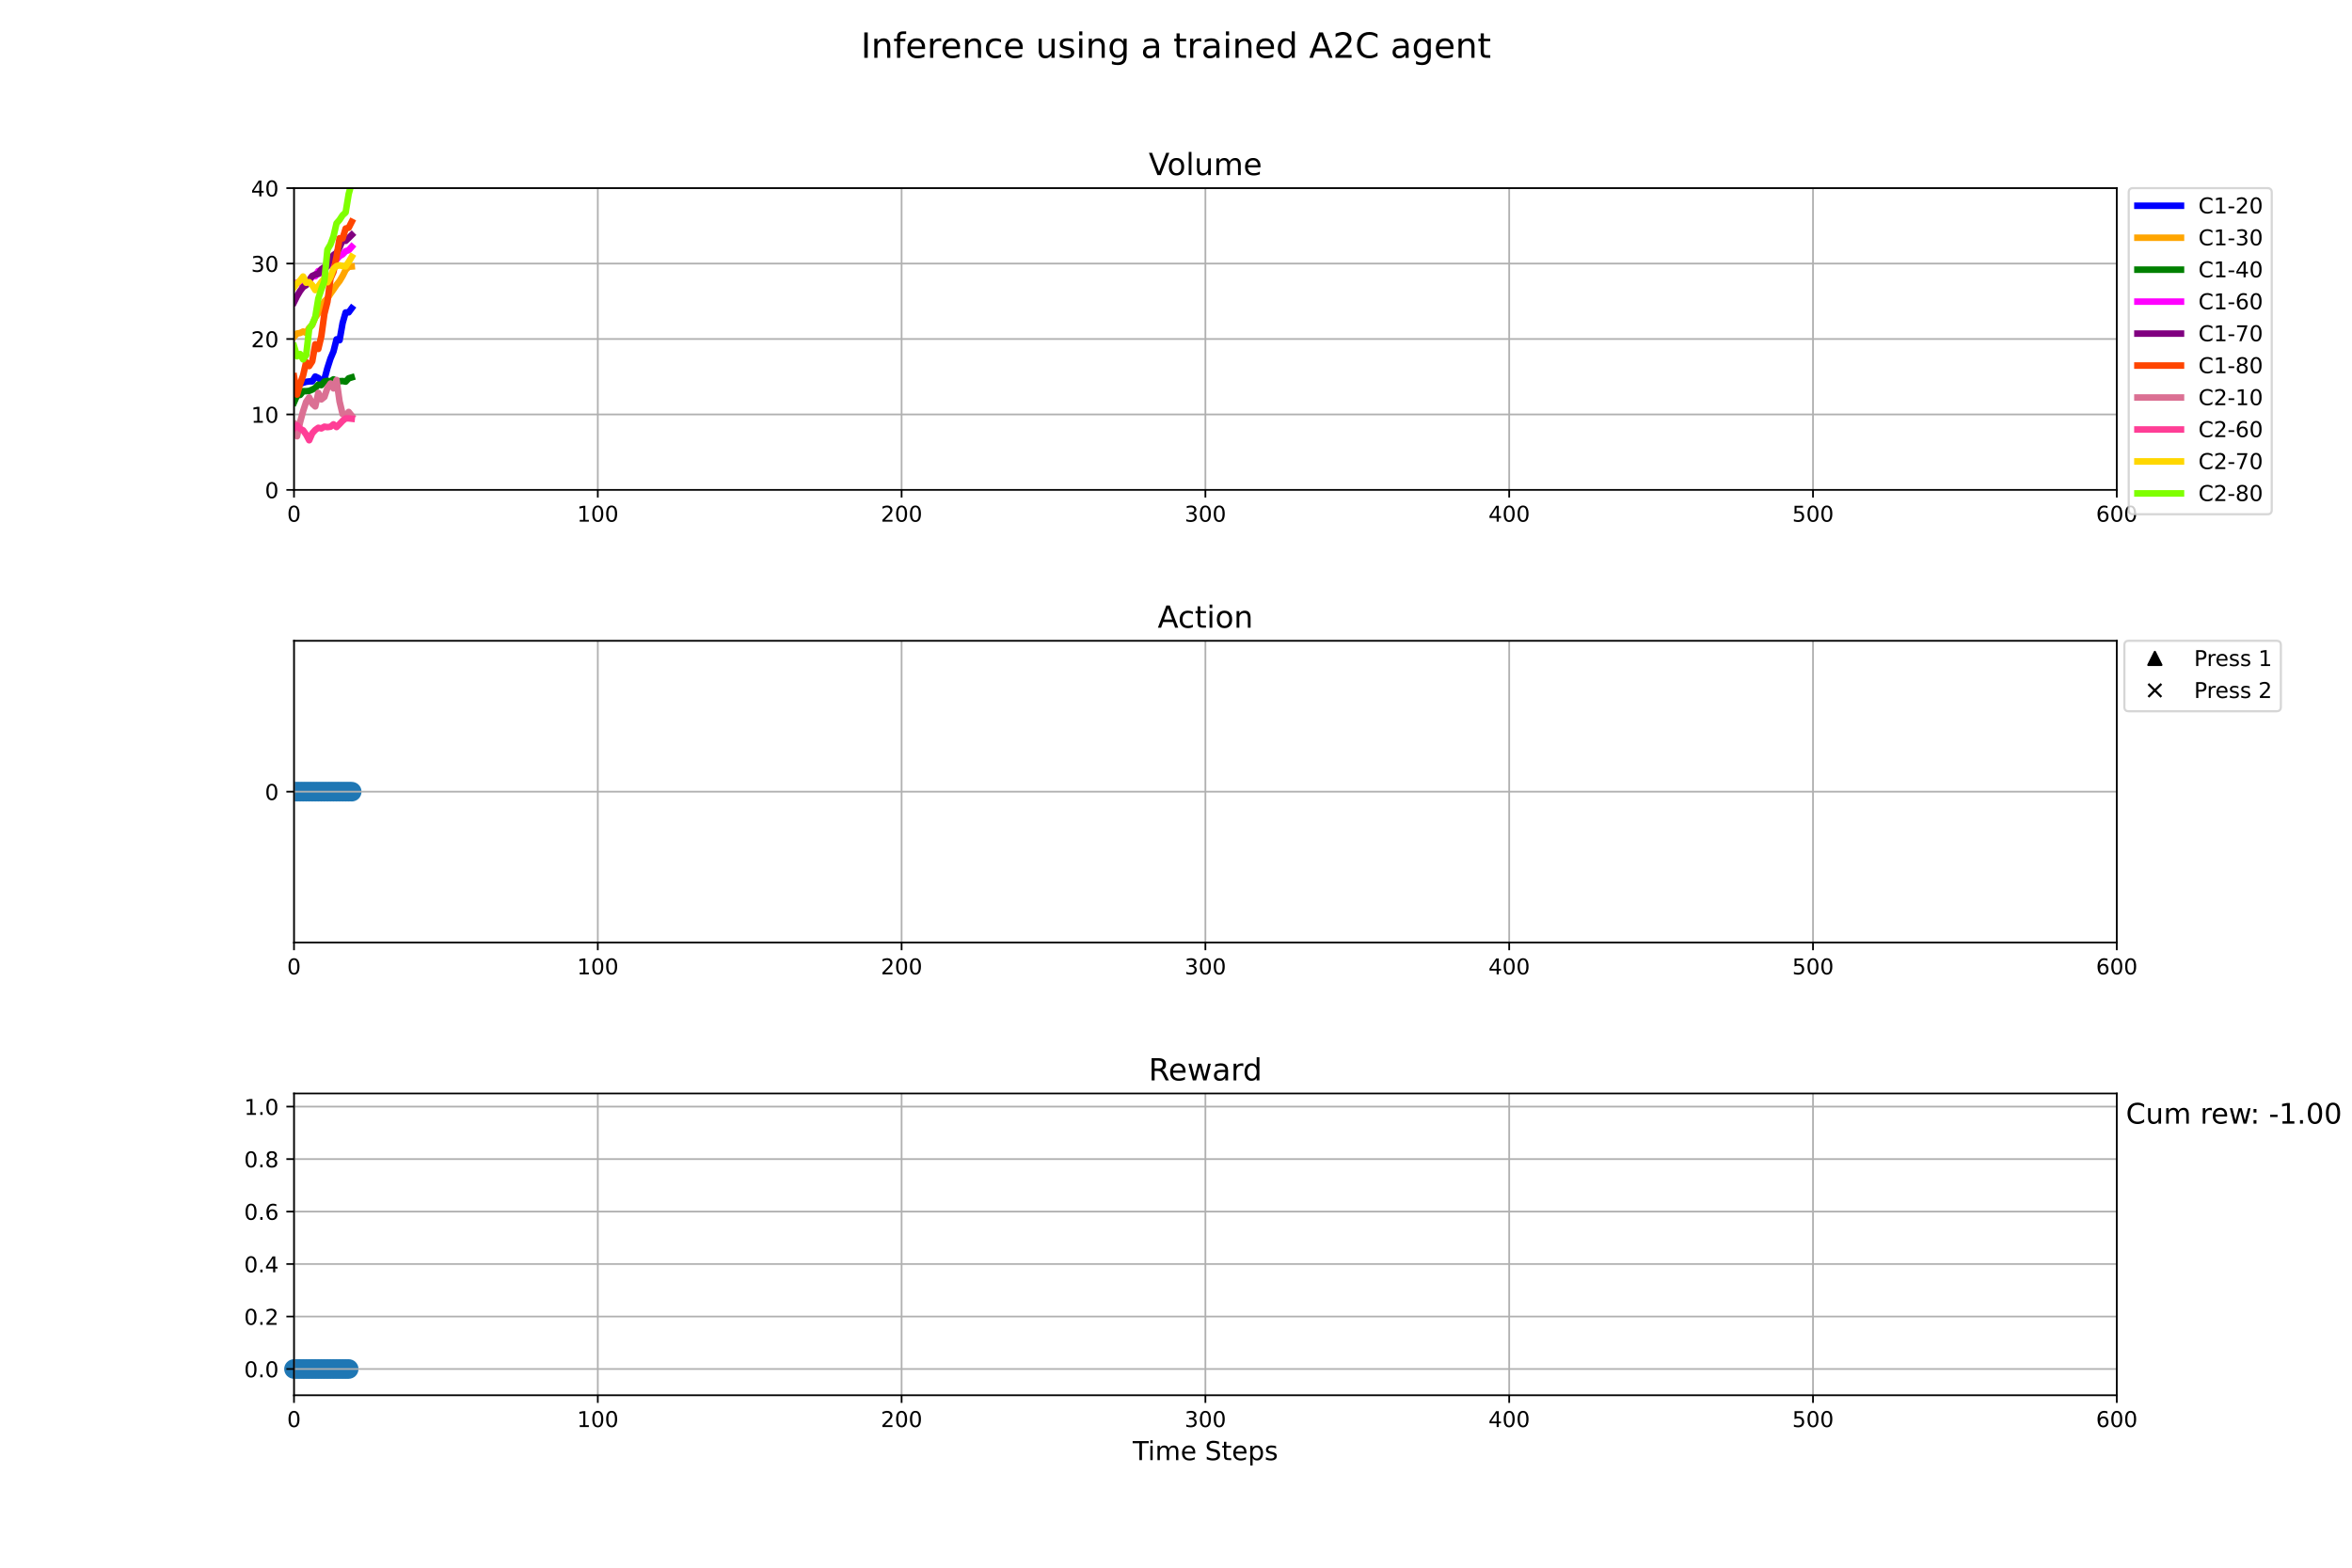 <?xml version="1.0" encoding="utf-8" standalone="no"?>
<!DOCTYPE svg PUBLIC "-//W3C//DTD SVG 1.1//EN"
  "http://www.w3.org/Graphics/SVG/1.1/DTD/svg11.dtd">
<!-- Created with matplotlib (https://matplotlib.org/) -->
<svg height="720pt" version="1.1" viewBox="0 0 1080 720" width="1080pt" xmlns="http://www.w3.org/2000/svg" xmlns:xlink="http://www.w3.org/1999/xlink">
 <defs>
  <style type="text/css">
*{stroke-linecap:butt;stroke-linejoin:round;}
  </style>
 </defs>
 <g id="figure_1">
  <g id="patch_1">
   <path d="M 0 720 
L 1080 720 
L 1080 0 
L 0 0 
z
" style="fill:#ffffff;"/>
  </g>
  <g id="axes_1">
   <g id="patch_2">
    <path d="M 135 225 
L 972 225 
L 972 86.4 
L 135 86.4 
z
" style="fill:#ffffff;"/>
   </g>
   <g id="matplotlib.axis_1">
    <g id="xtick_1">
     <g id="line2d_1">
      <path clip-path="url(#pecde0e3d36)" d="M 135 225 
L 135 86.4 
" style="fill:none;stroke:#b0b0b0;stroke-linecap:square;stroke-width:0.8;"/>
     </g>
     <g id="line2d_2">
      <defs>
       <path d="M 0 0 
L 0 3.5 
" id="mab957689f7" style="stroke:#000000;stroke-width:0.8;"/>
      </defs>
      <g>
       <use style="stroke:#000000;stroke-width:0.8;" x="135" xlink:href="#mab957689f7" y="225"/>
      </g>
     </g>
     <g id="text_1">
      <!-- 0 -->
      <defs>
       <path d="M 31.781 66.406 
Q 24.172 66.406 20.328 58.906 
Q 16.5 51.422 16.5 36.375 
Q 16.5 21.391 20.328 13.891 
Q 24.172 6.391 31.781 6.391 
Q 39.453 6.391 43.281 13.891 
Q 47.125 21.391 47.125 36.375 
Q 47.125 51.422 43.281 58.906 
Q 39.453 66.406 31.781 66.406 
z
M 31.781 74.219 
Q 44.047 74.219 50.516 64.516 
Q 56.984 54.828 56.984 36.375 
Q 56.984 17.969 50.516 8.266 
Q 44.047 -1.422 31.781 -1.422 
Q 19.531 -1.422 13.062 8.266 
Q 6.594 17.969 6.594 36.375 
Q 6.594 54.828 13.062 64.516 
Q 19.531 74.219 31.781 74.219 
z
" id="DejaVuSans-48"/>
      </defs>
      <g transform="translate(131.819 239.598)scale(0.1 -0.1)">
       <use xlink:href="#DejaVuSans-48"/>
      </g>
     </g>
    </g>
    <g id="xtick_2">
     <g id="line2d_3">
      <path clip-path="url(#pecde0e3d36)" d="M 274.5 225 
L 274.5 86.4 
" style="fill:none;stroke:#b0b0b0;stroke-linecap:square;stroke-width:0.8;"/>
     </g>
     <g id="line2d_4">
      <g>
       <use style="stroke:#000000;stroke-width:0.8;" x="274.5" xlink:href="#mab957689f7" y="225"/>
      </g>
     </g>
     <g id="text_2">
      <!-- 100 -->
      <defs>
       <path d="M 12.406 8.297 
L 28.516 8.297 
L 28.516 63.922 
L 10.984 60.406 
L 10.984 69.391 
L 28.422 72.906 
L 38.281 72.906 
L 38.281 8.297 
L 54.391 8.297 
L 54.391 0 
L 12.406 0 
z
" id="DejaVuSans-49"/>
      </defs>
      <g transform="translate(264.956 239.598)scale(0.1 -0.1)">
       <use xlink:href="#DejaVuSans-49"/>
       <use x="63.623" xlink:href="#DejaVuSans-48"/>
       <use x="127.246" xlink:href="#DejaVuSans-48"/>
      </g>
     </g>
    </g>
    <g id="xtick_3">
     <g id="line2d_5">
      <path clip-path="url(#pecde0e3d36)" d="M 414 225 
L 414 86.4 
" style="fill:none;stroke:#b0b0b0;stroke-linecap:square;stroke-width:0.8;"/>
     </g>
     <g id="line2d_6">
      <g>
       <use style="stroke:#000000;stroke-width:0.8;" x="414" xlink:href="#mab957689f7" y="225"/>
      </g>
     </g>
     <g id="text_3">
      <!-- 200 -->
      <defs>
       <path d="M 19.188 8.297 
L 53.609 8.297 
L 53.609 0 
L 7.328 0 
L 7.328 8.297 
Q 12.938 14.109 22.625 23.891 
Q 32.328 33.688 34.812 36.531 
Q 39.547 41.844 41.422 45.531 
Q 43.312 49.219 43.312 52.781 
Q 43.312 58.594 39.234 62.25 
Q 35.156 65.922 28.609 65.922 
Q 23.969 65.922 18.812 64.312 
Q 13.672 62.703 7.812 59.422 
L 7.812 69.391 
Q 13.766 71.781 18.938 73 
Q 24.125 74.219 28.422 74.219 
Q 39.75 74.219 46.484 68.547 
Q 53.219 62.891 53.219 53.422 
Q 53.219 48.922 51.531 44.891 
Q 49.859 40.875 45.406 35.406 
Q 44.188 33.984 37.641 27.219 
Q 31.109 20.453 19.188 8.297 
z
" id="DejaVuSans-50"/>
      </defs>
      <g transform="translate(404.456 239.598)scale(0.1 -0.1)">
       <use xlink:href="#DejaVuSans-50"/>
       <use x="63.623" xlink:href="#DejaVuSans-48"/>
       <use x="127.246" xlink:href="#DejaVuSans-48"/>
      </g>
     </g>
    </g>
    <g id="xtick_4">
     <g id="line2d_7">
      <path clip-path="url(#pecde0e3d36)" d="M 553.5 225 
L 553.5 86.4 
" style="fill:none;stroke:#b0b0b0;stroke-linecap:square;stroke-width:0.8;"/>
     </g>
     <g id="line2d_8">
      <g>
       <use style="stroke:#000000;stroke-width:0.8;" x="553.5" xlink:href="#mab957689f7" y="225"/>
      </g>
     </g>
     <g id="text_4">
      <!-- 300 -->
      <defs>
       <path d="M 40.578 39.312 
Q 47.656 37.797 51.625 33 
Q 55.609 28.219 55.609 21.188 
Q 55.609 10.406 48.188 4.484 
Q 40.766 -1.422 27.094 -1.422 
Q 22.516 -1.422 17.656 -0.516 
Q 12.797 0.391 7.625 2.203 
L 7.625 11.719 
Q 11.719 9.328 16.594 8.109 
Q 21.484 6.891 26.812 6.891 
Q 36.078 6.891 40.938 10.547 
Q 45.797 14.203 45.797 21.188 
Q 45.797 27.641 41.281 31.266 
Q 36.766 34.906 28.719 34.906 
L 20.219 34.906 
L 20.219 43.016 
L 29.109 43.016 
Q 36.375 43.016 40.234 45.922 
Q 44.094 48.828 44.094 54.297 
Q 44.094 59.906 40.109 62.906 
Q 36.141 65.922 28.719 65.922 
Q 24.656 65.922 20.016 65.031 
Q 15.375 64.156 9.812 62.312 
L 9.812 71.094 
Q 15.438 72.656 20.344 73.438 
Q 25.25 74.219 29.594 74.219 
Q 40.828 74.219 47.359 69.109 
Q 53.906 64.016 53.906 55.328 
Q 53.906 49.266 50.438 45.094 
Q 46.969 40.922 40.578 39.312 
z
" id="DejaVuSans-51"/>
      </defs>
      <g transform="translate(543.956 239.598)scale(0.1 -0.1)">
       <use xlink:href="#DejaVuSans-51"/>
       <use x="63.623" xlink:href="#DejaVuSans-48"/>
       <use x="127.246" xlink:href="#DejaVuSans-48"/>
      </g>
     </g>
    </g>
    <g id="xtick_5">
     <g id="line2d_9">
      <path clip-path="url(#pecde0e3d36)" d="M 693 225 
L 693 86.4 
" style="fill:none;stroke:#b0b0b0;stroke-linecap:square;stroke-width:0.8;"/>
     </g>
     <g id="line2d_10">
      <g>
       <use style="stroke:#000000;stroke-width:0.8;" x="693" xlink:href="#mab957689f7" y="225"/>
      </g>
     </g>
     <g id="text_5">
      <!-- 400 -->
      <defs>
       <path d="M 37.797 64.312 
L 12.891 25.391 
L 37.797 25.391 
z
M 35.203 72.906 
L 47.609 72.906 
L 47.609 25.391 
L 58.016 25.391 
L 58.016 17.188 
L 47.609 17.188 
L 47.609 0 
L 37.797 0 
L 37.797 17.188 
L 4.891 17.188 
L 4.891 26.703 
z
" id="DejaVuSans-52"/>
      </defs>
      <g transform="translate(683.456 239.598)scale(0.1 -0.1)">
       <use xlink:href="#DejaVuSans-52"/>
       <use x="63.623" xlink:href="#DejaVuSans-48"/>
       <use x="127.246" xlink:href="#DejaVuSans-48"/>
      </g>
     </g>
    </g>
    <g id="xtick_6">
     <g id="line2d_11">
      <path clip-path="url(#pecde0e3d36)" d="M 832.5 225 
L 832.5 86.4 
" style="fill:none;stroke:#b0b0b0;stroke-linecap:square;stroke-width:0.8;"/>
     </g>
     <g id="line2d_12">
      <g>
       <use style="stroke:#000000;stroke-width:0.8;" x="832.5" xlink:href="#mab957689f7" y="225"/>
      </g>
     </g>
     <g id="text_6">
      <!-- 500 -->
      <defs>
       <path d="M 10.797 72.906 
L 49.516 72.906 
L 49.516 64.594 
L 19.828 64.594 
L 19.828 46.734 
Q 21.969 47.469 24.109 47.828 
Q 26.266 48.188 28.422 48.188 
Q 40.625 48.188 47.75 41.5 
Q 54.891 34.812 54.891 23.391 
Q 54.891 11.625 47.562 5.094 
Q 40.234 -1.422 26.906 -1.422 
Q 22.312 -1.422 17.547 -0.641 
Q 12.797 0.141 7.719 1.703 
L 7.719 11.625 
Q 12.109 9.234 16.797 8.062 
Q 21.484 6.891 26.703 6.891 
Q 35.156 6.891 40.078 11.328 
Q 45.016 15.766 45.016 23.391 
Q 45.016 31 40.078 35.438 
Q 35.156 39.891 26.703 39.891 
Q 22.75 39.891 18.812 39.016 
Q 14.891 38.141 10.797 36.281 
z
" id="DejaVuSans-53"/>
      </defs>
      <g transform="translate(822.956 239.598)scale(0.1 -0.1)">
       <use xlink:href="#DejaVuSans-53"/>
       <use x="63.623" xlink:href="#DejaVuSans-48"/>
       <use x="127.246" xlink:href="#DejaVuSans-48"/>
      </g>
     </g>
    </g>
    <g id="xtick_7">
     <g id="line2d_13">
      <path clip-path="url(#pecde0e3d36)" d="M 972 225 
L 972 86.4 
" style="fill:none;stroke:#b0b0b0;stroke-linecap:square;stroke-width:0.8;"/>
     </g>
     <g id="line2d_14">
      <g>
       <use style="stroke:#000000;stroke-width:0.8;" x="972" xlink:href="#mab957689f7" y="225"/>
      </g>
     </g>
     <g id="text_7">
      <!-- 600 -->
      <defs>
       <path d="M 33.016 40.375 
Q 26.375 40.375 22.484 35.828 
Q 18.609 31.297 18.609 23.391 
Q 18.609 15.531 22.484 10.953 
Q 26.375 6.391 33.016 6.391 
Q 39.656 6.391 43.531 10.953 
Q 47.406 15.531 47.406 23.391 
Q 47.406 31.297 43.531 35.828 
Q 39.656 40.375 33.016 40.375 
z
M 52.594 71.297 
L 52.594 62.312 
Q 48.875 64.062 45.094 64.984 
Q 41.312 65.922 37.594 65.922 
Q 27.828 65.922 22.672 59.328 
Q 17.531 52.734 16.797 39.406 
Q 19.672 43.656 24.016 45.922 
Q 28.375 48.188 33.594 48.188 
Q 44.578 48.188 50.953 41.516 
Q 57.328 34.859 57.328 23.391 
Q 57.328 12.156 50.688 5.359 
Q 44.047 -1.422 33.016 -1.422 
Q 20.359 -1.422 13.672 8.266 
Q 6.984 17.969 6.984 36.375 
Q 6.984 53.656 15.188 63.938 
Q 23.391 74.219 37.203 74.219 
Q 40.922 74.219 44.703 73.484 
Q 48.484 72.75 52.594 71.297 
z
" id="DejaVuSans-54"/>
      </defs>
      <g transform="translate(962.456 239.598)scale(0.1 -0.1)">
       <use xlink:href="#DejaVuSans-54"/>
       <use x="63.623" xlink:href="#DejaVuSans-48"/>
       <use x="127.246" xlink:href="#DejaVuSans-48"/>
      </g>
     </g>
    </g>
   </g>
   <g id="matplotlib.axis_2">
    <g id="ytick_1">
     <g id="line2d_15">
      <path clip-path="url(#pecde0e3d36)" d="M 135 225 
L 972 225 
" style="fill:none;stroke:#b0b0b0;stroke-linecap:square;stroke-width:0.8;"/>
     </g>
     <g id="line2d_16">
      <defs>
       <path d="M 0 0 
L -3.5 0 
" id="m267d08e76f" style="stroke:#000000;stroke-width:0.8;"/>
      </defs>
      <g>
       <use style="stroke:#000000;stroke-width:0.8;" x="135" xlink:href="#m267d08e76f" y="225"/>
      </g>
     </g>
     <g id="text_8">
      <!-- 0 -->
      <g transform="translate(121.638 228.799)scale(0.1 -0.1)">
       <use xlink:href="#DejaVuSans-48"/>
      </g>
     </g>
    </g>
    <g id="ytick_2">
     <g id="line2d_17">
      <path clip-path="url(#pecde0e3d36)" d="M 135 190.35 
L 972 190.35 
" style="fill:none;stroke:#b0b0b0;stroke-linecap:square;stroke-width:0.8;"/>
     </g>
     <g id="line2d_18">
      <g>
       <use style="stroke:#000000;stroke-width:0.8;" x="135" xlink:href="#m267d08e76f" y="190.35"/>
      </g>
     </g>
     <g id="text_9">
      <!-- 10 -->
      <g transform="translate(115.275 194.149)scale(0.1 -0.1)">
       <use xlink:href="#DejaVuSans-49"/>
       <use x="63.623" xlink:href="#DejaVuSans-48"/>
      </g>
     </g>
    </g>
    <g id="ytick_3">
     <g id="line2d_19">
      <path clip-path="url(#pecde0e3d36)" d="M 135 155.7 
L 972 155.7 
" style="fill:none;stroke:#b0b0b0;stroke-linecap:square;stroke-width:0.8;"/>
     </g>
     <g id="line2d_20">
      <g>
       <use style="stroke:#000000;stroke-width:0.8;" x="135" xlink:href="#m267d08e76f" y="155.7"/>
      </g>
     </g>
     <g id="text_10">
      <!-- 20 -->
      <g transform="translate(115.275 159.499)scale(0.1 -0.1)">
       <use xlink:href="#DejaVuSans-50"/>
       <use x="63.623" xlink:href="#DejaVuSans-48"/>
      </g>
     </g>
    </g>
    <g id="ytick_4">
     <g id="line2d_21">
      <path clip-path="url(#pecde0e3d36)" d="M 135 121.05 
L 972 121.05 
" style="fill:none;stroke:#b0b0b0;stroke-linecap:square;stroke-width:0.8;"/>
     </g>
     <g id="line2d_22">
      <g>
       <use style="stroke:#000000;stroke-width:0.8;" x="135" xlink:href="#m267d08e76f" y="121.05"/>
      </g>
     </g>
     <g id="text_11">
      <!-- 30 -->
      <g transform="translate(115.275 124.849)scale(0.1 -0.1)">
       <use xlink:href="#DejaVuSans-51"/>
       <use x="63.623" xlink:href="#DejaVuSans-48"/>
      </g>
     </g>
    </g>
    <g id="ytick_5">
     <g id="line2d_23">
      <path clip-path="url(#pecde0e3d36)" d="M 135 86.4 
L 972 86.4 
" style="fill:none;stroke:#b0b0b0;stroke-linecap:square;stroke-width:0.8;"/>
     </g>
     <g id="line2d_24">
      <g>
       <use style="stroke:#000000;stroke-width:0.8;" x="135" xlink:href="#m267d08e76f" y="86.4"/>
      </g>
     </g>
     <g id="text_12">
      <!-- 40 -->
      <g transform="translate(115.275 90.199)scale(0.1 -0.1)">
       <use xlink:href="#DejaVuSans-52"/>
       <use x="63.623" xlink:href="#DejaVuSans-48"/>
      </g>
     </g>
    </g>
   </g>
   <g id="line2d_25">
    <path clip-path="url(#pecde0e3d36)" d="M 135 182.229 
L 136.395 178.768 
L 137.79 176.31 
L 139.185 175.783 
L 140.58 175.368 
L 141.975 175.174 
L 143.37 175.159 
L 144.765 172.93 
L 146.16 173.585 
L 147.555 174.771 
L 148.95 174.196 
L 150.345 169.058 
L 151.74 164.705 
L 153.135 161.402 
L 154.53 155.848 
L 155.925 156.261 
L 157.32 148.371 
L 158.715 143.506 
L 160.11 143.456 
L 161.505 141.565 
" style="fill:none;stroke:#0000ff;stroke-linecap:square;stroke-width:3;"/>
   </g>
   <g id="line2d_26">
    <path clip-path="url(#pecde0e3d36)" d="M 135 154.684 
L 136.395 153.166 
L 137.79 152.947 
L 139.185 152.264 
L 140.58 152.868 
L 141.975 150.588 
L 143.37 149.249 
L 144.765 145.837 
L 146.16 143.815 
L 147.555 141.451 
L 148.95 138.386 
L 150.345 137.105 
L 151.74 134.876 
L 153.135 132.93 
L 154.53 130.845 
L 155.925 129.076 
L 157.32 126.73 
L 158.715 123.962 
L 160.11 122.541 
L 161.505 122.41 
" style="fill:none;stroke:#ffa500;stroke-linecap:square;stroke-width:3;"/>
   </g>
   <g id="line2d_27">
    <path clip-path="url(#pecde0e3d36)" d="M 135 184.815 
L 136.395 181.629 
L 137.79 181.381 
L 139.185 179.665 
L 140.58 179.651 
L 141.975 179.518 
L 143.37 178.931 
L 144.765 178.156 
L 146.16 176.679 
L 147.555 176.874 
L 148.95 175.235 
L 150.345 174.925 
L 151.74 175.151 
L 153.135 174.226 
L 154.53 175.153 
L 155.925 175.071 
L 157.32 174.998 
L 158.715 175.265 
L 160.11 173.753 
L 161.505 173.331 
" style="fill:none;stroke:#008000;stroke-linecap:square;stroke-width:3;"/>
   </g>
   <g id="line2d_28">
    <path clip-path="url(#pecde0e3d36)" d="M 135 130.191 
L 136.395 129.77 
L 137.79 130.077 
L 139.185 130.492 
L 140.58 129.08 
L 141.975 129.077 
L 143.37 126.797 
L 144.765 126.864 
L 146.16 124.488 
L 147.555 125.476 
L 148.95 123.663 
L 150.345 122.319 
L 151.74 120.943 
L 153.135 119.563 
L 154.53 119.133 
L 155.925 117.633 
L 157.32 116.839 
L 158.715 115.36 
L 160.11 114.915 
L 161.505 113.34 
" style="fill:none;stroke:#ff00ff;stroke-linecap:square;stroke-width:3;"/>
   </g>
   <g id="line2d_29">
    <path clip-path="url(#pecde0e3d36)" d="M 135 138.824 
L 136.395 136.01 
L 137.79 133.66 
L 139.185 131.819 
L 140.58 130.965 
L 141.975 128.642 
L 143.37 126.775 
L 144.765 126.061 
L 146.16 125.822 
L 147.555 123.632 
L 148.95 122.683 
L 150.345 122.257 
L 151.74 118.839 
L 153.135 117.138 
L 154.53 116.129 
L 155.925 113.696 
L 157.32 110.304 
L 158.715 110.615 
L 160.11 109.29 
L 161.505 107.904 
" style="fill:none;stroke:#800080;stroke-linecap:square;stroke-width:3;"/>
   </g>
   <g id="line2d_30">
    <path clip-path="url(#pecde0e3d36)" d="M 135 172.815 
L 136.395 181.233 
L 137.79 176.37 
L 139.185 172.397 
L 140.58 166.309 
L 141.975 168.12 
L 143.37 165.969 
L 144.765 158.12 
L 146.16 160.261 
L 147.555 154.377 
L 148.95 144.161 
L 150.345 138.63 
L 151.74 128.013 
L 153.135 124.844 
L 154.53 117.916 
L 155.925 109.423 
L 157.32 109.499 
L 158.715 104.955 
L 160.11 104.609 
L 161.505 101.869 
" style="fill:none;stroke:#ff4500;stroke-linecap:square;stroke-width:3;"/>
   </g>
   <g id="line2d_31">
    <path clip-path="url(#pecde0e3d36)" d="M 135 194.728 
L 136.395 200.373 
L 137.79 193.924 
L 139.185 188.805 
L 140.58 184.55 
L 141.975 182.51 
L 143.37 185.389 
L 144.765 186.662 
L 146.16 180.439 
L 147.555 183.426 
L 148.95 182.317 
L 150.345 178.194 
L 151.74 176.129 
L 153.135 178.386 
L 154.53 174.526 
L 155.925 184.417 
L 157.32 190.207 
L 158.715 190.832 
L 160.11 189.189 
L 161.505 190.932 
" style="fill:none;stroke:#db7093;stroke-linecap:square;stroke-width:3;"/>
   </g>
   <g id="line2d_32">
    <path clip-path="url(#pecde0e3d36)" d="M 135 196.751 
L 136.395 195.311 
L 137.79 196.926 
L 139.185 197.637 
L 140.58 199.607 
L 141.975 202.201 
L 143.37 198.991 
L 144.765 197.459 
L 146.16 196.468 
L 147.555 196.765 
L 148.95 195.961 
L 150.345 196.173 
L 151.74 195.995 
L 153.135 194.883 
L 154.53 196.139 
L 155.925 194.759 
L 157.32 193.273 
L 158.715 192.162 
L 160.11 192.157 
L 161.505 192.313 
" style="fill:none;stroke:#ff3e96;stroke-linecap:square;stroke-width:3;"/>
   </g>
   <g id="line2d_33">
    <path clip-path="url(#pecde0e3d36)" d="M 135 131.951 
L 136.395 130.098 
L 137.79 128.829 
L 139.185 127.001 
L 140.58 129.84 
L 141.975 129.602 
L 143.37 130.959 
L 144.765 133.219 
L 146.16 131.483 
L 147.555 129.571 
L 148.95 127.862 
L 150.345 129.655 
L 151.74 127.216 
L 153.135 123.419 
L 154.53 122.206 
L 155.925 121.843 
L 157.32 122.187 
L 158.715 122.343 
L 160.11 120.314 
L 161.505 117.962 
" style="fill:none;stroke:#ffd700;stroke-linecap:square;stroke-width:3;"/>
   </g>
   <g id="line2d_34">
    <path clip-path="url(#pecde0e3d36)" d="M 135 158.948 
L 136.395 163.63 
L 137.79 162.591 
L 139.185 165.053 
L 140.58 163.123 
L 141.975 150.992 
L 143.37 148.936 
L 144.765 145.671 
L 146.16 137.117 
L 147.555 132.903 
L 148.95 129.105 
L 150.345 114.664 
L 151.74 112.297 
L 153.135 108.512 
L 154.53 102.568 
L 155.925 100.962 
L 157.32 98.844 
L 158.715 97.557 
L 160.11 89.107 
L 161.505 83.989 
" style="fill:none;stroke:#7fff00;stroke-linecap:square;stroke-width:3;"/>
   </g>
   <g id="patch_3">
    <path d="M 135 225 
L 135 86.4 
" style="fill:none;stroke:#000000;stroke-linecap:square;stroke-linejoin:miter;stroke-width:0.8;"/>
   </g>
   <g id="patch_4">
    <path d="M 972 225 
L 972 86.4 
" style="fill:none;stroke:#000000;stroke-linecap:square;stroke-linejoin:miter;stroke-width:0.8;"/>
   </g>
   <g id="patch_5">
    <path d="M 135 225 
L 972 225 
" style="fill:none;stroke:#000000;stroke-linecap:square;stroke-linejoin:miter;stroke-width:0.8;"/>
   </g>
   <g id="patch_6">
    <path d="M 135 86.4 
L 972 86.4 
" style="fill:none;stroke:#000000;stroke-linecap:square;stroke-linejoin:miter;stroke-width:0.8;"/>
   </g>
   <g id="text_13">
    <!-- Volume -->
    <defs>
     <path d="M 28.609 0 
L 0.781 72.906 
L 11.078 72.906 
L 34.188 11.531 
L 57.328 72.906 
L 67.578 72.906 
L 39.797 0 
z
" id="DejaVuSans-86"/>
     <path d="M 30.609 48.391 
Q 23.391 48.391 19.188 42.75 
Q 14.984 37.109 14.984 27.297 
Q 14.984 17.484 19.156 11.844 
Q 23.344 6.203 30.609 6.203 
Q 37.797 6.203 41.984 11.859 
Q 46.188 17.531 46.188 27.297 
Q 46.188 37.016 41.984 42.703 
Q 37.797 48.391 30.609 48.391 
z
M 30.609 56 
Q 42.328 56 49.016 48.375 
Q 55.719 40.766 55.719 27.297 
Q 55.719 13.875 49.016 6.219 
Q 42.328 -1.422 30.609 -1.422 
Q 18.844 -1.422 12.172 6.219 
Q 5.516 13.875 5.516 27.297 
Q 5.516 40.766 12.172 48.375 
Q 18.844 56 30.609 56 
z
" id="DejaVuSans-111"/>
     <path d="M 9.422 75.984 
L 18.406 75.984 
L 18.406 0 
L 9.422 0 
z
" id="DejaVuSans-108"/>
     <path d="M 8.5 21.578 
L 8.5 54.688 
L 17.484 54.688 
L 17.484 21.922 
Q 17.484 14.156 20.5 10.266 
Q 23.531 6.391 29.594 6.391 
Q 36.859 6.391 41.078 11.031 
Q 45.312 15.672 45.312 23.688 
L 45.312 54.688 
L 54.297 54.688 
L 54.297 0 
L 45.312 0 
L 45.312 8.406 
Q 42.047 3.422 37.719 1 
Q 33.406 -1.422 27.688 -1.422 
Q 18.266 -1.422 13.375 4.438 
Q 8.5 10.297 8.5 21.578 
z
M 31.109 56 
z
" id="DejaVuSans-117"/>
     <path d="M 52 44.188 
Q 55.375 50.25 60.062 53.125 
Q 64.75 56 71.094 56 
Q 79.641 56 84.281 50.016 
Q 88.922 44.047 88.922 33.016 
L 88.922 0 
L 79.891 0 
L 79.891 32.719 
Q 79.891 40.578 77.094 44.375 
Q 74.312 48.188 68.609 48.188 
Q 61.625 48.188 57.562 43.547 
Q 53.516 38.922 53.516 30.906 
L 53.516 0 
L 44.484 0 
L 44.484 32.719 
Q 44.484 40.625 41.703 44.406 
Q 38.922 48.188 33.109 48.188 
Q 26.219 48.188 22.156 43.531 
Q 18.109 38.875 18.109 30.906 
L 18.109 0 
L 9.078 0 
L 9.078 54.688 
L 18.109 54.688 
L 18.109 46.188 
Q 21.188 51.219 25.484 53.609 
Q 29.781 56 35.688 56 
Q 41.656 56 45.828 52.969 
Q 50 49.953 52 44.188 
z
" id="DejaVuSans-109"/>
     <path d="M 56.203 29.594 
L 56.203 25.203 
L 14.891 25.203 
Q 15.484 15.922 20.484 11.062 
Q 25.484 6.203 34.422 6.203 
Q 39.594 6.203 44.453 7.469 
Q 49.312 8.734 54.109 11.281 
L 54.109 2.781 
Q 49.266 0.734 44.188 -0.344 
Q 39.109 -1.422 33.891 -1.422 
Q 20.797 -1.422 13.156 6.188 
Q 5.516 13.812 5.516 26.812 
Q 5.516 40.234 12.766 48.109 
Q 20.016 56 32.328 56 
Q 43.359 56 49.781 48.891 
Q 56.203 41.797 56.203 29.594 
z
M 47.219 32.234 
Q 47.125 39.594 43.094 43.984 
Q 39.062 48.391 32.422 48.391 
Q 24.906 48.391 20.391 44.141 
Q 15.875 39.891 15.188 32.172 
z
" id="DejaVuSans-101"/>
    </defs>
    <g transform="translate(527.464 80.4)scale(0.14 -0.14)">
     <use xlink:href="#DejaVuSans-86"/>
     <use x="60.658" xlink:href="#DejaVuSans-111"/>
     <use x="121.84" xlink:href="#DejaVuSans-108"/>
     <use x="149.623" xlink:href="#DejaVuSans-117"/>
     <use x="213.002" xlink:href="#DejaVuSans-109"/>
     <use x="310.414" xlink:href="#DejaVuSans-101"/>
    </g>
   </g>
   <g id="legend_1">
    <g id="patch_7">
     <path d="M 979.467 236.181 
L 1041.145 236.181 
Q 1043.145 236.181 1043.145 234.181 
L 1043.145 88.4 
Q 1043.145 86.4 1041.145 86.4 
L 979.467 86.4 
Q 977.467 86.4 977.467 88.4 
L 977.467 234.181 
Q 977.467 236.181 979.467 236.181 
z
" style="fill:#ffffff;opacity:0.8;stroke:#cccccc;stroke-linejoin:miter;"/>
    </g>
    <g id="line2d_35">
     <path d="M 981.467 94.498 
L 1001.467 94.498 
" style="fill:none;stroke:#0000ff;stroke-linecap:square;stroke-width:3;"/>
    </g>
    <g id="line2d_36"/>
    <g id="text_14">
     <!-- C1-20 -->
     <defs>
      <path d="M 64.406 67.281 
L 64.406 56.891 
Q 59.422 61.531 53.781 63.812 
Q 48.141 66.109 41.797 66.109 
Q 29.297 66.109 22.656 58.469 
Q 16.016 50.828 16.016 36.375 
Q 16.016 21.969 22.656 14.328 
Q 29.297 6.688 41.797 6.688 
Q 48.141 6.688 53.781 8.984 
Q 59.422 11.281 64.406 15.922 
L 64.406 5.609 
Q 59.234 2.094 53.438 0.328 
Q 47.656 -1.422 41.219 -1.422 
Q 24.656 -1.422 15.125 8.703 
Q 5.609 18.844 5.609 36.375 
Q 5.609 53.953 15.125 64.078 
Q 24.656 74.219 41.219 74.219 
Q 47.75 74.219 53.531 72.484 
Q 59.328 70.75 64.406 67.281 
z
" id="DejaVuSans-67"/>
      <path d="M 4.891 31.391 
L 31.203 31.391 
L 31.203 23.391 
L 4.891 23.391 
z
" id="DejaVuSans-45"/>
     </defs>
     <g transform="translate(1009.467 97.998)scale(0.1 -0.1)">
      <use xlink:href="#DejaVuSans-67"/>
      <use x="69.824" xlink:href="#DejaVuSans-49"/>
      <use x="133.447" xlink:href="#DejaVuSans-45"/>
      <use x="169.531" xlink:href="#DejaVuSans-50"/>
      <use x="233.154" xlink:href="#DejaVuSans-48"/>
     </g>
    </g>
    <g id="line2d_37">
     <path d="M 981.467 109.177 
L 1001.467 109.177 
" style="fill:none;stroke:#ffa500;stroke-linecap:square;stroke-width:3;"/>
    </g>
    <g id="line2d_38"/>
    <g id="text_15">
     <!-- C1-30 -->
     <g transform="translate(1009.467 112.677)scale(0.1 -0.1)">
      <use xlink:href="#DejaVuSans-67"/>
      <use x="69.824" xlink:href="#DejaVuSans-49"/>
      <use x="133.447" xlink:href="#DejaVuSans-45"/>
      <use x="169.531" xlink:href="#DejaVuSans-51"/>
      <use x="233.154" xlink:href="#DejaVuSans-48"/>
     </g>
    </g>
    <g id="line2d_39">
     <path d="M 981.467 123.855 
L 1001.467 123.855 
" style="fill:none;stroke:#008000;stroke-linecap:square;stroke-width:3;"/>
    </g>
    <g id="line2d_40"/>
    <g id="text_16">
     <!-- C1-40 -->
     <g transform="translate(1009.467 127.355)scale(0.1 -0.1)">
      <use xlink:href="#DejaVuSans-67"/>
      <use x="69.824" xlink:href="#DejaVuSans-49"/>
      <use x="133.447" xlink:href="#DejaVuSans-45"/>
      <use x="169.531" xlink:href="#DejaVuSans-52"/>
      <use x="233.154" xlink:href="#DejaVuSans-48"/>
     </g>
    </g>
    <g id="line2d_41">
     <path d="M 981.467 138.533 
L 1001.467 138.533 
" style="fill:none;stroke:#ff00ff;stroke-linecap:square;stroke-width:3;"/>
    </g>
    <g id="line2d_42"/>
    <g id="text_17">
     <!-- C1-60 -->
     <g transform="translate(1009.467 142.033)scale(0.1 -0.1)">
      <use xlink:href="#DejaVuSans-67"/>
      <use x="69.824" xlink:href="#DejaVuSans-49"/>
      <use x="133.447" xlink:href="#DejaVuSans-45"/>
      <use x="169.531" xlink:href="#DejaVuSans-54"/>
      <use x="233.154" xlink:href="#DejaVuSans-48"/>
     </g>
    </g>
    <g id="line2d_43">
     <path d="M 981.467 153.211 
L 1001.467 153.211 
" style="fill:none;stroke:#800080;stroke-linecap:square;stroke-width:3;"/>
    </g>
    <g id="line2d_44"/>
    <g id="text_18">
     <!-- C1-70 -->
     <defs>
      <path d="M 8.203 72.906 
L 55.078 72.906 
L 55.078 68.703 
L 28.609 0 
L 18.312 0 
L 43.219 64.594 
L 8.203 64.594 
z
" id="DejaVuSans-55"/>
     </defs>
     <g transform="translate(1009.467 156.711)scale(0.1 -0.1)">
      <use xlink:href="#DejaVuSans-67"/>
      <use x="69.824" xlink:href="#DejaVuSans-49"/>
      <use x="133.447" xlink:href="#DejaVuSans-45"/>
      <use x="169.531" xlink:href="#DejaVuSans-55"/>
      <use x="233.154" xlink:href="#DejaVuSans-48"/>
     </g>
    </g>
    <g id="line2d_45">
     <path d="M 981.467 167.889 
L 1001.467 167.889 
" style="fill:none;stroke:#ff4500;stroke-linecap:square;stroke-width:3;"/>
    </g>
    <g id="line2d_46"/>
    <g id="text_19">
     <!-- C1-80 -->
     <defs>
      <path d="M 31.781 34.625 
Q 24.75 34.625 20.719 30.859 
Q 16.703 27.094 16.703 20.516 
Q 16.703 13.922 20.719 10.156 
Q 24.75 6.391 31.781 6.391 
Q 38.812 6.391 42.859 10.172 
Q 46.922 13.969 46.922 20.516 
Q 46.922 27.094 42.891 30.859 
Q 38.875 34.625 31.781 34.625 
z
M 21.922 38.812 
Q 15.578 40.375 12.031 44.719 
Q 8.5 49.078 8.5 55.328 
Q 8.5 64.062 14.719 69.141 
Q 20.953 74.219 31.781 74.219 
Q 42.672 74.219 48.875 69.141 
Q 55.078 64.062 55.078 55.328 
Q 55.078 49.078 51.531 44.719 
Q 48 40.375 41.703 38.812 
Q 48.828 37.156 52.797 32.312 
Q 56.781 27.484 56.781 20.516 
Q 56.781 9.906 50.312 4.234 
Q 43.844 -1.422 31.781 -1.422 
Q 19.734 -1.422 13.25 4.234 
Q 6.781 9.906 6.781 20.516 
Q 6.781 27.484 10.781 32.312 
Q 14.797 37.156 21.922 38.812 
z
M 18.312 54.391 
Q 18.312 48.734 21.844 45.562 
Q 25.391 42.391 31.781 42.391 
Q 38.141 42.391 41.719 45.562 
Q 45.312 48.734 45.312 54.391 
Q 45.312 60.062 41.719 63.234 
Q 38.141 66.406 31.781 66.406 
Q 25.391 66.406 21.844 63.234 
Q 18.312 60.062 18.312 54.391 
z
" id="DejaVuSans-56"/>
     </defs>
     <g transform="translate(1009.467 171.389)scale(0.1 -0.1)">
      <use xlink:href="#DejaVuSans-67"/>
      <use x="69.824" xlink:href="#DejaVuSans-49"/>
      <use x="133.447" xlink:href="#DejaVuSans-45"/>
      <use x="169.531" xlink:href="#DejaVuSans-56"/>
      <use x="233.154" xlink:href="#DejaVuSans-48"/>
     </g>
    </g>
    <g id="line2d_47">
     <path d="M 981.467 182.567 
L 1001.467 182.567 
" style="fill:none;stroke:#db7093;stroke-linecap:square;stroke-width:3;"/>
    </g>
    <g id="line2d_48"/>
    <g id="text_20">
     <!-- C2-10 -->
     <g transform="translate(1009.467 186.067)scale(0.1 -0.1)">
      <use xlink:href="#DejaVuSans-67"/>
      <use x="69.824" xlink:href="#DejaVuSans-50"/>
      <use x="133.447" xlink:href="#DejaVuSans-45"/>
      <use x="169.531" xlink:href="#DejaVuSans-49"/>
      <use x="233.154" xlink:href="#DejaVuSans-48"/>
     </g>
    </g>
    <g id="line2d_49">
     <path d="M 981.467 197.245 
L 1001.467 197.245 
" style="fill:none;stroke:#ff3e96;stroke-linecap:square;stroke-width:3;"/>
    </g>
    <g id="line2d_50"/>
    <g id="text_21">
     <!-- C2-60 -->
     <g transform="translate(1009.467 200.745)scale(0.1 -0.1)">
      <use xlink:href="#DejaVuSans-67"/>
      <use x="69.824" xlink:href="#DejaVuSans-50"/>
      <use x="133.447" xlink:href="#DejaVuSans-45"/>
      <use x="169.531" xlink:href="#DejaVuSans-54"/>
      <use x="233.154" xlink:href="#DejaVuSans-48"/>
     </g>
    </g>
    <g id="line2d_51">
     <path d="M 981.467 211.923 
L 1001.467 211.923 
" style="fill:none;stroke:#ffd700;stroke-linecap:square;stroke-width:3;"/>
    </g>
    <g id="line2d_52"/>
    <g id="text_22">
     <!-- C2-70 -->
     <g transform="translate(1009.467 215.423)scale(0.1 -0.1)">
      <use xlink:href="#DejaVuSans-67"/>
      <use x="69.824" xlink:href="#DejaVuSans-50"/>
      <use x="133.447" xlink:href="#DejaVuSans-45"/>
      <use x="169.531" xlink:href="#DejaVuSans-55"/>
      <use x="233.154" xlink:href="#DejaVuSans-48"/>
     </g>
    </g>
    <g id="line2d_53">
     <path d="M 981.467 226.602 
L 1001.467 226.602 
" style="fill:none;stroke:#7fff00;stroke-linecap:square;stroke-width:3;"/>
    </g>
    <g id="line2d_54"/>
    <g id="text_23">
     <!-- C2-80 -->
     <g transform="translate(1009.467 230.102)scale(0.1 -0.1)">
      <use xlink:href="#DejaVuSans-67"/>
      <use x="69.824" xlink:href="#DejaVuSans-50"/>
      <use x="133.447" xlink:href="#DejaVuSans-45"/>
      <use x="169.531" xlink:href="#DejaVuSans-56"/>
      <use x="233.154" xlink:href="#DejaVuSans-48"/>
     </g>
    </g>
   </g>
  </g>
  <g id="axes_2">
   <g id="patch_8">
    <path d="M 135 432.9 
L 972 432.9 
L 972 294.3 
L 135 294.3 
z
" style="fill:#ffffff;"/>
   </g>
   <g id="PathCollection_1">
    <defs>
     <path d="M 0 3 
C 0.796 3 1.559 2.684 2.121 2.121 
C 2.684 1.559 3 0.796 3 0 
C 3 -0.796 2.684 -1.559 2.121 -2.121 
C 1.559 -2.684 0.796 -3 0 -3 
C -0.796 -3 -1.559 -2.684 -2.121 -2.121 
C -2.684 -1.559 -3 -0.796 -3 0 
C -3 0.796 -2.684 1.559 -2.121 2.121 
C -1.559 2.684 -0.796 3 0 3 
z
" id="m3f44df6d2b" style="stroke:#1f77b4;stroke-width:3;"/>
    </defs>
    <g clip-path="url(#pdb0ac75db5)">
     <use style="fill:#1f77b4;stroke:#1f77b4;stroke-width:3;" x="135" xlink:href="#m3f44df6d2b" y="363.6"/>
    </g>
   </g>
   <g id="PathCollection_2">
    <g clip-path="url(#pdb0ac75db5)">
     <use style="fill:#1f77b4;stroke:#1f77b4;stroke-width:3;" x="136.395" xlink:href="#m3f44df6d2b" y="363.6"/>
    </g>
   </g>
   <g id="PathCollection_3">
    <g clip-path="url(#pdb0ac75db5)">
     <use style="fill:#1f77b4;stroke:#1f77b4;stroke-width:3;" x="137.79" xlink:href="#m3f44df6d2b" y="363.6"/>
    </g>
   </g>
   <g id="PathCollection_4">
    <g clip-path="url(#pdb0ac75db5)">
     <use style="fill:#1f77b4;stroke:#1f77b4;stroke-width:3;" x="139.185" xlink:href="#m3f44df6d2b" y="363.6"/>
    </g>
   </g>
   <g id="PathCollection_5">
    <g clip-path="url(#pdb0ac75db5)">
     <use style="fill:#1f77b4;stroke:#1f77b4;stroke-width:3;" x="140.58" xlink:href="#m3f44df6d2b" y="363.6"/>
    </g>
   </g>
   <g id="PathCollection_6">
    <g clip-path="url(#pdb0ac75db5)">
     <use style="fill:#1f77b4;stroke:#1f77b4;stroke-width:3;" x="141.975" xlink:href="#m3f44df6d2b" y="363.6"/>
    </g>
   </g>
   <g id="PathCollection_7">
    <g clip-path="url(#pdb0ac75db5)">
     <use style="fill:#1f77b4;stroke:#1f77b4;stroke-width:3;" x="143.37" xlink:href="#m3f44df6d2b" y="363.6"/>
    </g>
   </g>
   <g id="PathCollection_8">
    <g clip-path="url(#pdb0ac75db5)">
     <use style="fill:#1f77b4;stroke:#1f77b4;stroke-width:3;" x="144.765" xlink:href="#m3f44df6d2b" y="363.6"/>
    </g>
   </g>
   <g id="PathCollection_9">
    <g clip-path="url(#pdb0ac75db5)">
     <use style="fill:#1f77b4;stroke:#1f77b4;stroke-width:3;" x="146.16" xlink:href="#m3f44df6d2b" y="363.6"/>
    </g>
   </g>
   <g id="PathCollection_10">
    <g clip-path="url(#pdb0ac75db5)">
     <use style="fill:#1f77b4;stroke:#1f77b4;stroke-width:3;" x="147.555" xlink:href="#m3f44df6d2b" y="363.6"/>
    </g>
   </g>
   <g id="PathCollection_11">
    <g clip-path="url(#pdb0ac75db5)">
     <use style="fill:#1f77b4;stroke:#1f77b4;stroke-width:3;" x="148.95" xlink:href="#m3f44df6d2b" y="363.6"/>
    </g>
   </g>
   <g id="PathCollection_12">
    <g clip-path="url(#pdb0ac75db5)">
     <use style="fill:#1f77b4;stroke:#1f77b4;stroke-width:3;" x="150.345" xlink:href="#m3f44df6d2b" y="363.6"/>
    </g>
   </g>
   <g id="PathCollection_13">
    <g clip-path="url(#pdb0ac75db5)">
     <use style="fill:#1f77b4;stroke:#1f77b4;stroke-width:3;" x="151.74" xlink:href="#m3f44df6d2b" y="363.6"/>
    </g>
   </g>
   <g id="PathCollection_14">
    <g clip-path="url(#pdb0ac75db5)">
     <use style="fill:#1f77b4;stroke:#1f77b4;stroke-width:3;" x="153.135" xlink:href="#m3f44df6d2b" y="363.6"/>
    </g>
   </g>
   <g id="PathCollection_15">
    <g clip-path="url(#pdb0ac75db5)">
     <use style="fill:#1f77b4;stroke:#1f77b4;stroke-width:3;" x="154.53" xlink:href="#m3f44df6d2b" y="363.6"/>
    </g>
   </g>
   <g id="PathCollection_16">
    <g clip-path="url(#pdb0ac75db5)">
     <use style="fill:#1f77b4;stroke:#1f77b4;stroke-width:3;" x="155.925" xlink:href="#m3f44df6d2b" y="363.6"/>
    </g>
   </g>
   <g id="PathCollection_17">
    <g clip-path="url(#pdb0ac75db5)">
     <use style="fill:#1f77b4;stroke:#1f77b4;stroke-width:3;" x="157.32" xlink:href="#m3f44df6d2b" y="363.6"/>
    </g>
   </g>
   <g id="PathCollection_18">
    <g clip-path="url(#pdb0ac75db5)">
     <use style="fill:#1f77b4;stroke:#1f77b4;stroke-width:3;" x="158.715" xlink:href="#m3f44df6d2b" y="363.6"/>
    </g>
   </g>
   <g id="PathCollection_19">
    <g clip-path="url(#pdb0ac75db5)">
     <use style="fill:#1f77b4;stroke:#1f77b4;stroke-width:3;" x="160.11" xlink:href="#m3f44df6d2b" y="363.6"/>
    </g>
   </g>
   <g id="PathCollection_20">
    <g clip-path="url(#pdb0ac75db5)">
     <use style="fill:#1f77b4;stroke:#1f77b4;stroke-width:3;" x="161.505" xlink:href="#m3f44df6d2b" y="363.6"/>
    </g>
   </g>
   <g id="matplotlib.axis_3">
    <g id="xtick_8">
     <g id="line2d_55">
      <path clip-path="url(#pdb0ac75db5)" d="M 135 432.9 
L 135 294.3 
" style="fill:none;stroke:#b0b0b0;stroke-linecap:square;stroke-width:0.8;"/>
     </g>
     <g id="line2d_56">
      <g>
       <use style="stroke:#000000;stroke-width:0.8;" x="135" xlink:href="#mab957689f7" y="432.9"/>
      </g>
     </g>
     <g id="text_24">
      <!-- 0 -->
      <g transform="translate(131.819 447.498)scale(0.1 -0.1)">
       <use xlink:href="#DejaVuSans-48"/>
      </g>
     </g>
    </g>
    <g id="xtick_9">
     <g id="line2d_57">
      <path clip-path="url(#pdb0ac75db5)" d="M 274.5 432.9 
L 274.5 294.3 
" style="fill:none;stroke:#b0b0b0;stroke-linecap:square;stroke-width:0.8;"/>
     </g>
     <g id="line2d_58">
      <g>
       <use style="stroke:#000000;stroke-width:0.8;" x="274.5" xlink:href="#mab957689f7" y="432.9"/>
      </g>
     </g>
     <g id="text_25">
      <!-- 100 -->
      <g transform="translate(264.956 447.498)scale(0.1 -0.1)">
       <use xlink:href="#DejaVuSans-49"/>
       <use x="63.623" xlink:href="#DejaVuSans-48"/>
       <use x="127.246" xlink:href="#DejaVuSans-48"/>
      </g>
     </g>
    </g>
    <g id="xtick_10">
     <g id="line2d_59">
      <path clip-path="url(#pdb0ac75db5)" d="M 414 432.9 
L 414 294.3 
" style="fill:none;stroke:#b0b0b0;stroke-linecap:square;stroke-width:0.8;"/>
     </g>
     <g id="line2d_60">
      <g>
       <use style="stroke:#000000;stroke-width:0.8;" x="414" xlink:href="#mab957689f7" y="432.9"/>
      </g>
     </g>
     <g id="text_26">
      <!-- 200 -->
      <g transform="translate(404.456 447.498)scale(0.1 -0.1)">
       <use xlink:href="#DejaVuSans-50"/>
       <use x="63.623" xlink:href="#DejaVuSans-48"/>
       <use x="127.246" xlink:href="#DejaVuSans-48"/>
      </g>
     </g>
    </g>
    <g id="xtick_11">
     <g id="line2d_61">
      <path clip-path="url(#pdb0ac75db5)" d="M 553.5 432.9 
L 553.5 294.3 
" style="fill:none;stroke:#b0b0b0;stroke-linecap:square;stroke-width:0.8;"/>
     </g>
     <g id="line2d_62">
      <g>
       <use style="stroke:#000000;stroke-width:0.8;" x="553.5" xlink:href="#mab957689f7" y="432.9"/>
      </g>
     </g>
     <g id="text_27">
      <!-- 300 -->
      <g transform="translate(543.956 447.498)scale(0.1 -0.1)">
       <use xlink:href="#DejaVuSans-51"/>
       <use x="63.623" xlink:href="#DejaVuSans-48"/>
       <use x="127.246" xlink:href="#DejaVuSans-48"/>
      </g>
     </g>
    </g>
    <g id="xtick_12">
     <g id="line2d_63">
      <path clip-path="url(#pdb0ac75db5)" d="M 693 432.9 
L 693 294.3 
" style="fill:none;stroke:#b0b0b0;stroke-linecap:square;stroke-width:0.8;"/>
     </g>
     <g id="line2d_64">
      <g>
       <use style="stroke:#000000;stroke-width:0.8;" x="693" xlink:href="#mab957689f7" y="432.9"/>
      </g>
     </g>
     <g id="text_28">
      <!-- 400 -->
      <g transform="translate(683.456 447.498)scale(0.1 -0.1)">
       <use xlink:href="#DejaVuSans-52"/>
       <use x="63.623" xlink:href="#DejaVuSans-48"/>
       <use x="127.246" xlink:href="#DejaVuSans-48"/>
      </g>
     </g>
    </g>
    <g id="xtick_13">
     <g id="line2d_65">
      <path clip-path="url(#pdb0ac75db5)" d="M 832.5 432.9 
L 832.5 294.3 
" style="fill:none;stroke:#b0b0b0;stroke-linecap:square;stroke-width:0.8;"/>
     </g>
     <g id="line2d_66">
      <g>
       <use style="stroke:#000000;stroke-width:0.8;" x="832.5" xlink:href="#mab957689f7" y="432.9"/>
      </g>
     </g>
     <g id="text_29">
      <!-- 500 -->
      <g transform="translate(822.956 447.498)scale(0.1 -0.1)">
       <use xlink:href="#DejaVuSans-53"/>
       <use x="63.623" xlink:href="#DejaVuSans-48"/>
       <use x="127.246" xlink:href="#DejaVuSans-48"/>
      </g>
     </g>
    </g>
    <g id="xtick_14">
     <g id="line2d_67">
      <path clip-path="url(#pdb0ac75db5)" d="M 972 432.9 
L 972 294.3 
" style="fill:none;stroke:#b0b0b0;stroke-linecap:square;stroke-width:0.8;"/>
     </g>
     <g id="line2d_68">
      <g>
       <use style="stroke:#000000;stroke-width:0.8;" x="972" xlink:href="#mab957689f7" y="432.9"/>
      </g>
     </g>
     <g id="text_30">
      <!-- 600 -->
      <g transform="translate(962.456 447.498)scale(0.1 -0.1)">
       <use xlink:href="#DejaVuSans-54"/>
       <use x="63.623" xlink:href="#DejaVuSans-48"/>
       <use x="127.246" xlink:href="#DejaVuSans-48"/>
      </g>
     </g>
    </g>
   </g>
   <g id="matplotlib.axis_4">
    <g id="ytick_6">
     <g id="line2d_69">
      <path clip-path="url(#pdb0ac75db5)" d="M 135 363.6 
L 972 363.6 
" style="fill:none;stroke:#b0b0b0;stroke-linecap:square;stroke-width:0.8;"/>
     </g>
     <g id="line2d_70">
      <g>
       <use style="stroke:#000000;stroke-width:0.8;" x="135" xlink:href="#m267d08e76f" y="363.6"/>
      </g>
     </g>
     <g id="text_31">
      <!-- 0 -->
      <g transform="translate(121.638 367.399)scale(0.1 -0.1)">
       <use xlink:href="#DejaVuSans-48"/>
      </g>
     </g>
    </g>
   </g>
   <g id="patch_9">
    <path d="M 135 432.9 
L 135 294.3 
" style="fill:none;stroke:#000000;stroke-linecap:square;stroke-linejoin:miter;stroke-width:0.8;"/>
   </g>
   <g id="patch_10">
    <path d="M 972 432.9 
L 972 294.3 
" style="fill:none;stroke:#000000;stroke-linecap:square;stroke-linejoin:miter;stroke-width:0.8;"/>
   </g>
   <g id="patch_11">
    <path d="M 135 432.9 
L 972 432.9 
" style="fill:none;stroke:#000000;stroke-linecap:square;stroke-linejoin:miter;stroke-width:0.8;"/>
   </g>
   <g id="patch_12">
    <path d="M 135 294.3 
L 972 294.3 
" style="fill:none;stroke:#000000;stroke-linecap:square;stroke-linejoin:miter;stroke-width:0.8;"/>
   </g>
   <g id="text_32">
    <!-- Action -->
    <defs>
     <path d="M 34.188 63.188 
L 20.797 26.906 
L 47.609 26.906 
z
M 28.609 72.906 
L 39.797 72.906 
L 67.578 0 
L 57.328 0 
L 50.688 18.703 
L 17.828 18.703 
L 11.188 0 
L 0.781 0 
z
" id="DejaVuSans-65"/>
     <path d="M 48.781 52.594 
L 48.781 44.188 
Q 44.969 46.297 41.141 47.344 
Q 37.312 48.391 33.406 48.391 
Q 24.656 48.391 19.812 42.844 
Q 14.984 37.312 14.984 27.297 
Q 14.984 17.281 19.812 11.734 
Q 24.656 6.203 33.406 6.203 
Q 37.312 6.203 41.141 7.25 
Q 44.969 8.297 48.781 10.406 
L 48.781 2.094 
Q 45.016 0.344 40.984 -0.531 
Q 36.969 -1.422 32.422 -1.422 
Q 20.062 -1.422 12.781 6.344 
Q 5.516 14.109 5.516 27.297 
Q 5.516 40.672 12.859 48.328 
Q 20.219 56 33.016 56 
Q 37.156 56 41.109 55.141 
Q 45.062 54.297 48.781 52.594 
z
" id="DejaVuSans-99"/>
     <path d="M 18.312 70.219 
L 18.312 54.688 
L 36.812 54.688 
L 36.812 47.703 
L 18.312 47.703 
L 18.312 18.016 
Q 18.312 11.328 20.141 9.422 
Q 21.969 7.516 27.594 7.516 
L 36.812 7.516 
L 36.812 0 
L 27.594 0 
Q 17.188 0 13.234 3.875 
Q 9.281 7.766 9.281 18.016 
L 9.281 47.703 
L 2.688 47.703 
L 2.688 54.688 
L 9.281 54.688 
L 9.281 70.219 
z
" id="DejaVuSans-116"/>
     <path d="M 9.422 54.688 
L 18.406 54.688 
L 18.406 0 
L 9.422 0 
z
M 9.422 75.984 
L 18.406 75.984 
L 18.406 64.594 
L 9.422 64.594 
z
" id="DejaVuSans-105"/>
     <path d="M 54.891 33.016 
L 54.891 0 
L 45.906 0 
L 45.906 32.719 
Q 45.906 40.484 42.875 44.328 
Q 39.844 48.188 33.797 48.188 
Q 26.516 48.188 22.312 43.547 
Q 18.109 38.922 18.109 30.906 
L 18.109 0 
L 9.078 0 
L 9.078 54.688 
L 18.109 54.688 
L 18.109 46.188 
Q 21.344 51.125 25.703 53.562 
Q 30.078 56 35.797 56 
Q 45.219 56 50.047 50.172 
Q 54.891 44.344 54.891 33.016 
z
" id="DejaVuSans-110"/>
    </defs>
    <g transform="translate(531.577 288.3)scale(0.14 -0.14)">
     <use xlink:href="#DejaVuSans-65"/>
     <use x="66.658" xlink:href="#DejaVuSans-99"/>
     <use x="121.639" xlink:href="#DejaVuSans-116"/>
     <use x="160.848" xlink:href="#DejaVuSans-105"/>
     <use x="188.631" xlink:href="#DejaVuSans-111"/>
     <use x="249.812" xlink:href="#DejaVuSans-110"/>
    </g>
   </g>
   <g id="legend_2">
    <g id="patch_13">
     <path d="M 977.477 326.656 
L 1045.33 326.656 
Q 1047.33 326.656 1047.33 324.656 
L 1047.33 296.3 
Q 1047.33 294.3 1045.33 294.3 
L 977.477 294.3 
Q 975.477 294.3 975.477 296.3 
L 975.477 324.656 
Q 975.477 326.656 977.477 326.656 
z
" style="fill:#ffffff;opacity:0.8;stroke:#cccccc;stroke-linejoin:miter;"/>
    </g>
    <g id="line2d_71"/>
    <g id="line2d_72">
     <defs>
      <path d="M 0 -3 
L -3 3 
L 3 3 
z
" id="mdb52fa7071" style="stroke:#000000;stroke-linejoin:miter;"/>
     </defs>
     <g>
      <use style="stroke:#000000;stroke-linejoin:miter;" x="989.477" xlink:href="#mdb52fa7071" y="302.398"/>
     </g>
    </g>
    <g id="text_33">
     <!-- Press 1 -->
     <defs>
      <path d="M 19.672 64.797 
L 19.672 37.406 
L 32.078 37.406 
Q 38.969 37.406 42.719 40.969 
Q 46.484 44.531 46.484 51.125 
Q 46.484 57.672 42.719 61.234 
Q 38.969 64.797 32.078 64.797 
z
M 9.812 72.906 
L 32.078 72.906 
Q 44.344 72.906 50.609 67.359 
Q 56.891 61.812 56.891 51.125 
Q 56.891 40.328 50.609 34.812 
Q 44.344 29.297 32.078 29.297 
L 19.672 29.297 
L 19.672 0 
L 9.812 0 
z
" id="DejaVuSans-80"/>
      <path d="M 41.109 46.297 
Q 39.594 47.172 37.812 47.578 
Q 36.031 48 33.891 48 
Q 26.266 48 22.188 43.047 
Q 18.109 38.094 18.109 28.812 
L 18.109 0 
L 9.078 0 
L 9.078 54.688 
L 18.109 54.688 
L 18.109 46.188 
Q 20.953 51.172 25.484 53.578 
Q 30.031 56 36.531 56 
Q 37.453 56 38.578 55.875 
Q 39.703 55.766 41.062 55.516 
z
" id="DejaVuSans-114"/>
      <path d="M 44.281 53.078 
L 44.281 44.578 
Q 40.484 46.531 36.375 47.5 
Q 32.281 48.484 27.875 48.484 
Q 21.188 48.484 17.844 46.438 
Q 14.5 44.391 14.5 40.281 
Q 14.5 37.156 16.891 35.375 
Q 19.281 33.594 26.516 31.984 
L 29.594 31.297 
Q 39.156 29.25 43.188 25.516 
Q 47.219 21.781 47.219 15.094 
Q 47.219 7.469 41.188 3.016 
Q 35.156 -1.422 24.609 -1.422 
Q 20.219 -1.422 15.453 -0.562 
Q 10.688 0.297 5.422 2 
L 5.422 11.281 
Q 10.406 8.688 15.234 7.391 
Q 20.062 6.109 24.812 6.109 
Q 31.156 6.109 34.562 8.281 
Q 37.984 10.453 37.984 14.406 
Q 37.984 18.062 35.516 20.016 
Q 33.062 21.969 24.703 23.781 
L 21.578 24.516 
Q 13.234 26.266 9.516 29.906 
Q 5.812 33.547 5.812 39.891 
Q 5.812 47.609 11.281 51.797 
Q 16.75 56 26.812 56 
Q 31.781 56 36.172 55.266 
Q 40.578 54.547 44.281 53.078 
z
" id="DejaVuSans-115"/>
      <path id="DejaVuSans-32"/>
     </defs>
     <g transform="translate(1007.477 305.898)scale(0.1 -0.1)">
      <use xlink:href="#DejaVuSans-80"/>
      <use x="58.553" xlink:href="#DejaVuSans-114"/>
      <use x="97.416" xlink:href="#DejaVuSans-101"/>
      <use x="158.939" xlink:href="#DejaVuSans-115"/>
      <use x="211.039" xlink:href="#DejaVuSans-115"/>
      <use x="263.139" xlink:href="#DejaVuSans-32"/>
      <use x="294.926" xlink:href="#DejaVuSans-49"/>
     </g>
    </g>
    <g id="line2d_73"/>
    <g id="line2d_74">
     <defs>
      <path d="M -3 3 
L 3 -3 
M -3 -3 
L 3 3 
" id="m30b7893aaf" style="stroke:#000000;"/>
     </defs>
     <g>
      <use style="stroke:#000000;" x="989.477" xlink:href="#m30b7893aaf" y="317.077"/>
     </g>
    </g>
    <g id="text_34">
     <!-- Press 2 -->
     <g transform="translate(1007.477 320.577)scale(0.1 -0.1)">
      <use xlink:href="#DejaVuSans-80"/>
      <use x="58.553" xlink:href="#DejaVuSans-114"/>
      <use x="97.416" xlink:href="#DejaVuSans-101"/>
      <use x="158.939" xlink:href="#DejaVuSans-115"/>
      <use x="211.039" xlink:href="#DejaVuSans-115"/>
      <use x="263.139" xlink:href="#DejaVuSans-32"/>
      <use x="294.926" xlink:href="#DejaVuSans-50"/>
     </g>
    </g>
   </g>
  </g>
  <g id="axes_3">
   <g id="patch_14">
    <path d="M 135 640.8 
L 972 640.8 
L 972 502.2 
L 135 502.2 
z
" style="fill:#ffffff;"/>
   </g>
   <g id="PathCollection_21">
    <g>
     <use style="fill:#1f77b4;stroke:#1f77b4;stroke-width:3;" x="135" xlink:href="#m3f44df6d2b" y="628.748"/>
    </g>
   </g>
   <g id="PathCollection_22">
    <g>
     <use style="fill:#1f77b4;stroke:#1f77b4;stroke-width:3;" x="136.395" xlink:href="#m3f44df6d2b" y="628.748"/>
    </g>
   </g>
   <g id="PathCollection_23">
    <g>
     <use style="fill:#1f77b4;stroke:#1f77b4;stroke-width:3;" x="137.79" xlink:href="#m3f44df6d2b" y="628.748"/>
    </g>
   </g>
   <g id="PathCollection_24">
    <g>
     <use style="fill:#1f77b4;stroke:#1f77b4;stroke-width:3;" x="139.185" xlink:href="#m3f44df6d2b" y="628.748"/>
    </g>
   </g>
   <g id="PathCollection_25">
    <g>
     <use style="fill:#1f77b4;stroke:#1f77b4;stroke-width:3;" x="140.58" xlink:href="#m3f44df6d2b" y="628.748"/>
    </g>
   </g>
   <g id="PathCollection_26">
    <g>
     <use style="fill:#1f77b4;stroke:#1f77b4;stroke-width:3;" x="141.975" xlink:href="#m3f44df6d2b" y="628.748"/>
    </g>
   </g>
   <g id="PathCollection_27">
    <g>
     <use style="fill:#1f77b4;stroke:#1f77b4;stroke-width:3;" x="143.37" xlink:href="#m3f44df6d2b" y="628.748"/>
    </g>
   </g>
   <g id="PathCollection_28">
    <g>
     <use style="fill:#1f77b4;stroke:#1f77b4;stroke-width:3;" x="144.765" xlink:href="#m3f44df6d2b" y="628.748"/>
    </g>
   </g>
   <g id="PathCollection_29">
    <g>
     <use style="fill:#1f77b4;stroke:#1f77b4;stroke-width:3;" x="146.16" xlink:href="#m3f44df6d2b" y="628.748"/>
    </g>
   </g>
   <g id="PathCollection_30">
    <g>
     <use style="fill:#1f77b4;stroke:#1f77b4;stroke-width:3;" x="147.555" xlink:href="#m3f44df6d2b" y="628.748"/>
    </g>
   </g>
   <g id="PathCollection_31">
    <g>
     <use style="fill:#1f77b4;stroke:#1f77b4;stroke-width:3;" x="148.95" xlink:href="#m3f44df6d2b" y="628.748"/>
    </g>
   </g>
   <g id="PathCollection_32">
    <g>
     <use style="fill:#1f77b4;stroke:#1f77b4;stroke-width:3;" x="150.345" xlink:href="#m3f44df6d2b" y="628.748"/>
    </g>
   </g>
   <g id="PathCollection_33">
    <g>
     <use style="fill:#1f77b4;stroke:#1f77b4;stroke-width:3;" x="151.74" xlink:href="#m3f44df6d2b" y="628.748"/>
    </g>
   </g>
   <g id="PathCollection_34">
    <g>
     <use style="fill:#1f77b4;stroke:#1f77b4;stroke-width:3;" x="153.135" xlink:href="#m3f44df6d2b" y="628.748"/>
    </g>
   </g>
   <g id="PathCollection_35">
    <g>
     <use style="fill:#1f77b4;stroke:#1f77b4;stroke-width:3;" x="154.53" xlink:href="#m3f44df6d2b" y="628.748"/>
    </g>
   </g>
   <g id="PathCollection_36">
    <g>
     <use style="fill:#1f77b4;stroke:#1f77b4;stroke-width:3;" x="155.925" xlink:href="#m3f44df6d2b" y="628.748"/>
    </g>
   </g>
   <g id="PathCollection_37">
    <g>
     <use style="fill:#1f77b4;stroke:#1f77b4;stroke-width:3;" x="157.32" xlink:href="#m3f44df6d2b" y="628.748"/>
    </g>
   </g>
   <g id="PathCollection_38">
    <g>
     <use style="fill:#1f77b4;stroke:#1f77b4;stroke-width:3;" x="158.715" xlink:href="#m3f44df6d2b" y="628.748"/>
    </g>
   </g>
   <g id="PathCollection_39">
    <g>
     <use style="fill:#1f77b4;stroke:#1f77b4;stroke-width:3;" x="160.11" xlink:href="#m3f44df6d2b" y="628.748"/>
    </g>
   </g>
   <g id="PathCollection_40">
    <g>
     <use style="fill:#1f77b4;stroke:#1f77b4;stroke-width:3;" x="161.505" xlink:href="#m3f44df6d2b" y="749.27"/>
    </g>
   </g>
   <g id="matplotlib.axis_5">
    <g id="xtick_15">
     <g id="line2d_75">
      <path clip-path="url(#p76259fc016)" d="M 135 640.8 
L 135 502.2 
" style="fill:none;stroke:#b0b0b0;stroke-linecap:square;stroke-width:0.8;"/>
     </g>
     <g id="line2d_76">
      <g>
       <use style="stroke:#000000;stroke-width:0.8;" x="135" xlink:href="#mab957689f7" y="640.8"/>
      </g>
     </g>
     <g id="text_35">
      <!-- 0 -->
      <g transform="translate(131.819 655.398)scale(0.1 -0.1)">
       <use xlink:href="#DejaVuSans-48"/>
      </g>
     </g>
    </g>
    <g id="xtick_16">
     <g id="line2d_77">
      <path clip-path="url(#p76259fc016)" d="M 274.5 640.8 
L 274.5 502.2 
" style="fill:none;stroke:#b0b0b0;stroke-linecap:square;stroke-width:0.8;"/>
     </g>
     <g id="line2d_78">
      <g>
       <use style="stroke:#000000;stroke-width:0.8;" x="274.5" xlink:href="#mab957689f7" y="640.8"/>
      </g>
     </g>
     <g id="text_36">
      <!-- 100 -->
      <g transform="translate(264.956 655.398)scale(0.1 -0.1)">
       <use xlink:href="#DejaVuSans-49"/>
       <use x="63.623" xlink:href="#DejaVuSans-48"/>
       <use x="127.246" xlink:href="#DejaVuSans-48"/>
      </g>
     </g>
    </g>
    <g id="xtick_17">
     <g id="line2d_79">
      <path clip-path="url(#p76259fc016)" d="M 414 640.8 
L 414 502.2 
" style="fill:none;stroke:#b0b0b0;stroke-linecap:square;stroke-width:0.8;"/>
     </g>
     <g id="line2d_80">
      <g>
       <use style="stroke:#000000;stroke-width:0.8;" x="414" xlink:href="#mab957689f7" y="640.8"/>
      </g>
     </g>
     <g id="text_37">
      <!-- 200 -->
      <g transform="translate(404.456 655.398)scale(0.1 -0.1)">
       <use xlink:href="#DejaVuSans-50"/>
       <use x="63.623" xlink:href="#DejaVuSans-48"/>
       <use x="127.246" xlink:href="#DejaVuSans-48"/>
      </g>
     </g>
    </g>
    <g id="xtick_18">
     <g id="line2d_81">
      <path clip-path="url(#p76259fc016)" d="M 553.5 640.8 
L 553.5 502.2 
" style="fill:none;stroke:#b0b0b0;stroke-linecap:square;stroke-width:0.8;"/>
     </g>
     <g id="line2d_82">
      <g>
       <use style="stroke:#000000;stroke-width:0.8;" x="553.5" xlink:href="#mab957689f7" y="640.8"/>
      </g>
     </g>
     <g id="text_38">
      <!-- 300 -->
      <g transform="translate(543.956 655.398)scale(0.1 -0.1)">
       <use xlink:href="#DejaVuSans-51"/>
       <use x="63.623" xlink:href="#DejaVuSans-48"/>
       <use x="127.246" xlink:href="#DejaVuSans-48"/>
      </g>
     </g>
    </g>
    <g id="xtick_19">
     <g id="line2d_83">
      <path clip-path="url(#p76259fc016)" d="M 693 640.8 
L 693 502.2 
" style="fill:none;stroke:#b0b0b0;stroke-linecap:square;stroke-width:0.8;"/>
     </g>
     <g id="line2d_84">
      <g>
       <use style="stroke:#000000;stroke-width:0.8;" x="693" xlink:href="#mab957689f7" y="640.8"/>
      </g>
     </g>
     <g id="text_39">
      <!-- 400 -->
      <g transform="translate(683.456 655.398)scale(0.1 -0.1)">
       <use xlink:href="#DejaVuSans-52"/>
       <use x="63.623" xlink:href="#DejaVuSans-48"/>
       <use x="127.246" xlink:href="#DejaVuSans-48"/>
      </g>
     </g>
    </g>
    <g id="xtick_20">
     <g id="line2d_85">
      <path clip-path="url(#p76259fc016)" d="M 832.5 640.8 
L 832.5 502.2 
" style="fill:none;stroke:#b0b0b0;stroke-linecap:square;stroke-width:0.8;"/>
     </g>
     <g id="line2d_86">
      <g>
       <use style="stroke:#000000;stroke-width:0.8;" x="832.5" xlink:href="#mab957689f7" y="640.8"/>
      </g>
     </g>
     <g id="text_40">
      <!-- 500 -->
      <g transform="translate(822.956 655.398)scale(0.1 -0.1)">
       <use xlink:href="#DejaVuSans-53"/>
       <use x="63.623" xlink:href="#DejaVuSans-48"/>
       <use x="127.246" xlink:href="#DejaVuSans-48"/>
      </g>
     </g>
    </g>
    <g id="xtick_21">
     <g id="line2d_87">
      <path clip-path="url(#p76259fc016)" d="M 972 640.8 
L 972 502.2 
" style="fill:none;stroke:#b0b0b0;stroke-linecap:square;stroke-width:0.8;"/>
     </g>
     <g id="line2d_88">
      <g>
       <use style="stroke:#000000;stroke-width:0.8;" x="972" xlink:href="#mab957689f7" y="640.8"/>
      </g>
     </g>
     <g id="text_41">
      <!-- 600 -->
      <g transform="translate(962.456 655.398)scale(0.1 -0.1)">
       <use xlink:href="#DejaVuSans-54"/>
       <use x="63.623" xlink:href="#DejaVuSans-48"/>
       <use x="127.246" xlink:href="#DejaVuSans-48"/>
      </g>
     </g>
    </g>
    <g id="text_42">
     <!-- Time Steps -->
     <defs>
      <path d="M -0.297 72.906 
L 61.375 72.906 
L 61.375 64.594 
L 35.5 64.594 
L 35.5 0 
L 25.594 0 
L 25.594 64.594 
L -0.297 64.594 
z
" id="DejaVuSans-84"/>
      <path d="M 53.516 70.516 
L 53.516 60.891 
Q 47.906 63.578 42.922 64.891 
Q 37.938 66.219 33.297 66.219 
Q 25.25 66.219 20.875 63.094 
Q 16.5 59.969 16.5 54.203 
Q 16.5 49.359 19.406 46.891 
Q 22.312 44.438 30.422 42.922 
L 36.375 41.703 
Q 47.406 39.594 52.656 34.297 
Q 57.906 29 57.906 20.125 
Q 57.906 9.516 50.797 4.047 
Q 43.703 -1.422 29.984 -1.422 
Q 24.812 -1.422 18.969 -0.25 
Q 13.141 0.922 6.891 3.219 
L 6.891 13.375 
Q 12.891 10.016 18.656 8.297 
Q 24.422 6.594 29.984 6.594 
Q 38.422 6.594 43.016 9.906 
Q 47.609 13.234 47.609 19.391 
Q 47.609 24.75 44.312 27.781 
Q 41.016 30.812 33.5 32.328 
L 27.484 33.5 
Q 16.453 35.688 11.516 40.375 
Q 6.594 45.062 6.594 53.422 
Q 6.594 63.094 13.406 68.656 
Q 20.219 74.219 32.172 74.219 
Q 37.312 74.219 42.625 73.281 
Q 47.953 72.359 53.516 70.516 
z
" id="DejaVuSans-83"/>
      <path d="M 18.109 8.203 
L 18.109 -20.797 
L 9.078 -20.797 
L 9.078 54.688 
L 18.109 54.688 
L 18.109 46.391 
Q 20.953 51.266 25.266 53.625 
Q 29.594 56 35.594 56 
Q 45.562 56 51.781 48.094 
Q 58.016 40.188 58.016 27.297 
Q 58.016 14.406 51.781 6.484 
Q 45.562 -1.422 35.594 -1.422 
Q 29.594 -1.422 25.266 0.953 
Q 20.953 3.328 18.109 8.203 
z
M 48.688 27.297 
Q 48.688 37.203 44.609 42.844 
Q 40.531 48.484 33.406 48.484 
Q 26.266 48.484 22.188 42.844 
Q 18.109 37.203 18.109 27.297 
Q 18.109 17.391 22.188 11.75 
Q 26.266 6.109 33.406 6.109 
Q 40.531 6.109 44.609 11.75 
Q 48.688 17.391 48.688 27.297 
z
" id="DejaVuSans-112"/>
     </defs>
     <g transform="translate(520.125 670.596)scale(0.12 -0.12)">
      <use xlink:href="#DejaVuSans-84"/>
      <use x="57.959" xlink:href="#DejaVuSans-105"/>
      <use x="85.742" xlink:href="#DejaVuSans-109"/>
      <use x="183.154" xlink:href="#DejaVuSans-101"/>
      <use x="244.678" xlink:href="#DejaVuSans-32"/>
      <use x="276.465" xlink:href="#DejaVuSans-83"/>
      <use x="339.941" xlink:href="#DejaVuSans-116"/>
      <use x="379.15" xlink:href="#DejaVuSans-101"/>
      <use x="440.674" xlink:href="#DejaVuSans-112"/>
      <use x="504.15" xlink:href="#DejaVuSans-115"/>
     </g>
    </g>
   </g>
   <g id="matplotlib.axis_6">
    <g id="ytick_7">
     <g id="line2d_89">
      <path clip-path="url(#p76259fc016)" d="M 135 628.748 
L 972 628.748 
" style="fill:none;stroke:#b0b0b0;stroke-linecap:square;stroke-width:0.8;"/>
     </g>
     <g id="line2d_90">
      <g>
       <use style="stroke:#000000;stroke-width:0.8;" x="135" xlink:href="#m267d08e76f" y="628.748"/>
      </g>
     </g>
     <g id="text_43">
      <!-- 0.0 -->
      <defs>
       <path d="M 10.688 12.406 
L 21 12.406 
L 21 0 
L 10.688 0 
z
" id="DejaVuSans-46"/>
      </defs>
      <g transform="translate(112.097 632.547)scale(0.1 -0.1)">
       <use xlink:href="#DejaVuSans-48"/>
       <use x="63.623" xlink:href="#DejaVuSans-46"/>
       <use x="95.41" xlink:href="#DejaVuSans-48"/>
      </g>
     </g>
    </g>
    <g id="ytick_8">
     <g id="line2d_91">
      <path clip-path="url(#p76259fc016)" d="M 135 604.643 
L 972 604.643 
" style="fill:none;stroke:#b0b0b0;stroke-linecap:square;stroke-width:0.8;"/>
     </g>
     <g id="line2d_92">
      <g>
       <use style="stroke:#000000;stroke-width:0.8;" x="135" xlink:href="#m267d08e76f" y="604.643"/>
      </g>
     </g>
     <g id="text_44">
      <!-- 0.2 -->
      <g transform="translate(112.097 608.443)scale(0.1 -0.1)">
       <use xlink:href="#DejaVuSans-48"/>
       <use x="63.623" xlink:href="#DejaVuSans-46"/>
       <use x="95.41" xlink:href="#DejaVuSans-50"/>
      </g>
     </g>
    </g>
    <g id="ytick_9">
     <g id="line2d_93">
      <path clip-path="url(#p76259fc016)" d="M 135 580.539 
L 972 580.539 
" style="fill:none;stroke:#b0b0b0;stroke-linecap:square;stroke-width:0.8;"/>
     </g>
     <g id="line2d_94">
      <g>
       <use style="stroke:#000000;stroke-width:0.8;" x="135" xlink:href="#m267d08e76f" y="580.539"/>
      </g>
     </g>
     <g id="text_45">
      <!-- 0.4 -->
      <g transform="translate(112.097 584.338)scale(0.1 -0.1)">
       <use xlink:href="#DejaVuSans-48"/>
       <use x="63.623" xlink:href="#DejaVuSans-46"/>
       <use x="95.41" xlink:href="#DejaVuSans-52"/>
      </g>
     </g>
    </g>
    <g id="ytick_10">
     <g id="line2d_95">
      <path clip-path="url(#p76259fc016)" d="M 135 556.435 
L 972 556.435 
" style="fill:none;stroke:#b0b0b0;stroke-linecap:square;stroke-width:0.8;"/>
     </g>
     <g id="line2d_96">
      <g>
       <use style="stroke:#000000;stroke-width:0.8;" x="135" xlink:href="#m267d08e76f" y="556.435"/>
      </g>
     </g>
     <g id="text_46">
      <!-- 0.6 -->
      <g transform="translate(112.097 560.234)scale(0.1 -0.1)">
       <use xlink:href="#DejaVuSans-48"/>
       <use x="63.623" xlink:href="#DejaVuSans-46"/>
       <use x="95.41" xlink:href="#DejaVuSans-54"/>
      </g>
     </g>
    </g>
    <g id="ytick_11">
     <g id="line2d_97">
      <path clip-path="url(#p76259fc016)" d="M 135 532.33 
L 972 532.33 
" style="fill:none;stroke:#b0b0b0;stroke-linecap:square;stroke-width:0.8;"/>
     </g>
     <g id="line2d_98">
      <g>
       <use style="stroke:#000000;stroke-width:0.8;" x="135" xlink:href="#m267d08e76f" y="532.33"/>
      </g>
     </g>
     <g id="text_47">
      <!-- 0.8 -->
      <g transform="translate(112.097 536.13)scale(0.1 -0.1)">
       <use xlink:href="#DejaVuSans-48"/>
       <use x="63.623" xlink:href="#DejaVuSans-46"/>
       <use x="95.41" xlink:href="#DejaVuSans-56"/>
      </g>
     </g>
    </g>
    <g id="ytick_12">
     <g id="line2d_99">
      <path clip-path="url(#p76259fc016)" d="M 135 508.226 
L 972 508.226 
" style="fill:none;stroke:#b0b0b0;stroke-linecap:square;stroke-width:0.8;"/>
     </g>
     <g id="line2d_100">
      <g>
       <use style="stroke:#000000;stroke-width:0.8;" x="135" xlink:href="#m267d08e76f" y="508.226"/>
      </g>
     </g>
     <g id="text_48">
      <!-- 1.0 -->
      <g transform="translate(112.097 512.025)scale(0.1 -0.1)">
       <use xlink:href="#DejaVuSans-49"/>
       <use x="63.623" xlink:href="#DejaVuSans-46"/>
       <use x="95.41" xlink:href="#DejaVuSans-48"/>
      </g>
     </g>
    </g>
   </g>
   <g id="patch_15">
    <path d="M 135 640.8 
L 135 502.2 
" style="fill:none;stroke:#000000;stroke-linecap:square;stroke-linejoin:miter;stroke-width:0.8;"/>
   </g>
   <g id="patch_16">
    <path d="M 972 640.8 
L 972 502.2 
" style="fill:none;stroke:#000000;stroke-linecap:square;stroke-linejoin:miter;stroke-width:0.8;"/>
   </g>
   <g id="patch_17">
    <path d="M 135 640.8 
L 972 640.8 
" style="fill:none;stroke:#000000;stroke-linecap:square;stroke-linejoin:miter;stroke-width:0.8;"/>
   </g>
   <g id="patch_18">
    <path d="M 135 502.2 
L 972 502.2 
" style="fill:none;stroke:#000000;stroke-linecap:square;stroke-linejoin:miter;stroke-width:0.8;"/>
   </g>
   <g id="text_49">
    <!-- Cum rew: -1.00 -->
    <defs>
     <path d="M 4.203 54.688 
L 13.188 54.688 
L 24.422 12.016 
L 35.594 54.688 
L 46.188 54.688 
L 57.422 12.016 
L 68.609 54.688 
L 77.594 54.688 
L 63.281 0 
L 52.688 0 
L 40.922 44.828 
L 29.109 0 
L 18.5 0 
z
" id="DejaVuSans-119"/>
     <path d="M 11.719 12.406 
L 22.016 12.406 
L 22.016 0 
L 11.719 0 
z
M 11.719 51.703 
L 22.016 51.703 
L 22.016 39.312 
L 11.719 39.312 
z
" id="DejaVuSans-58"/>
    </defs>
    <g transform="translate(976.185 516.06)scale(0.13 -0.13)">
     <use xlink:href="#DejaVuSans-67"/>
     <use x="69.824" xlink:href="#DejaVuSans-117"/>
     <use x="133.203" xlink:href="#DejaVuSans-109"/>
     <use x="230.615" xlink:href="#DejaVuSans-32"/>
     <use x="262.402" xlink:href="#DejaVuSans-114"/>
     <use x="301.266" xlink:href="#DejaVuSans-101"/>
     <use x="362.789" xlink:href="#DejaVuSans-119"/>
     <use x="439.076" xlink:href="#DejaVuSans-58"/>
     <use x="472.768" xlink:href="#DejaVuSans-32"/>
     <use x="504.555" xlink:href="#DejaVuSans-45"/>
     <use x="540.639" xlink:href="#DejaVuSans-49"/>
     <use x="604.262" xlink:href="#DejaVuSans-46"/>
     <use x="636.049" xlink:href="#DejaVuSans-48"/>
     <use x="699.672" xlink:href="#DejaVuSans-48"/>
    </g>
   </g>
   <g id="text_50">
    <!-- Reward -->
    <defs>
     <path d="M 44.391 34.188 
Q 47.562 33.109 50.562 29.594 
Q 53.562 26.078 56.594 19.922 
L 66.609 0 
L 56 0 
L 46.688 18.703 
Q 43.062 26.031 39.672 28.422 
Q 36.281 30.812 30.422 30.812 
L 19.672 30.812 
L 19.672 0 
L 9.812 0 
L 9.812 72.906 
L 32.078 72.906 
Q 44.578 72.906 50.734 67.672 
Q 56.891 62.453 56.891 51.906 
Q 56.891 45.016 53.688 40.469 
Q 50.484 35.938 44.391 34.188 
z
M 19.672 64.797 
L 19.672 38.922 
L 32.078 38.922 
Q 39.203 38.922 42.844 42.219 
Q 46.484 45.516 46.484 51.906 
Q 46.484 58.297 42.844 61.547 
Q 39.203 64.797 32.078 64.797 
z
" id="DejaVuSans-82"/>
     <path d="M 34.281 27.484 
Q 23.391 27.484 19.188 25 
Q 14.984 22.516 14.984 16.5 
Q 14.984 11.719 18.141 8.906 
Q 21.297 6.109 26.703 6.109 
Q 34.188 6.109 38.703 11.406 
Q 43.219 16.703 43.219 25.484 
L 43.219 27.484 
z
M 52.203 31.203 
L 52.203 0 
L 43.219 0 
L 43.219 8.297 
Q 40.141 3.328 35.547 0.953 
Q 30.953 -1.422 24.312 -1.422 
Q 15.922 -1.422 10.953 3.297 
Q 6 8.016 6 15.922 
Q 6 25.141 12.172 29.828 
Q 18.359 34.516 30.609 34.516 
L 43.219 34.516 
L 43.219 35.406 
Q 43.219 41.609 39.141 45 
Q 35.062 48.391 27.688 48.391 
Q 23 48.391 18.547 47.266 
Q 14.109 46.141 10.016 43.891 
L 10.016 52.203 
Q 14.938 54.109 19.578 55.047 
Q 24.219 56 28.609 56 
Q 40.484 56 46.344 49.844 
Q 52.203 43.703 52.203 31.203 
z
" id="DejaVuSans-97"/>
     <path d="M 45.406 46.391 
L 45.406 75.984 
L 54.391 75.984 
L 54.391 0 
L 45.406 0 
L 45.406 8.203 
Q 42.578 3.328 38.25 0.953 
Q 33.938 -1.422 27.875 -1.422 
Q 17.969 -1.422 11.734 6.484 
Q 5.516 14.406 5.516 27.297 
Q 5.516 40.188 11.734 48.094 
Q 17.969 56 27.875 56 
Q 33.938 56 38.25 53.625 
Q 42.578 51.266 45.406 46.391 
z
M 14.797 27.297 
Q 14.797 17.391 18.875 11.75 
Q 22.953 6.109 30.078 6.109 
Q 37.203 6.109 41.297 11.75 
Q 45.406 17.391 45.406 27.297 
Q 45.406 37.203 41.297 42.844 
Q 37.203 48.484 30.078 48.484 
Q 22.953 48.484 18.875 42.844 
Q 14.797 37.203 14.797 27.297 
z
" id="DejaVuSans-100"/>
    </defs>
    <g transform="translate(527.43 496.2)scale(0.14 -0.14)">
     <use xlink:href="#DejaVuSans-82"/>
     <use x="64.982" xlink:href="#DejaVuSans-101"/>
     <use x="126.506" xlink:href="#DejaVuSans-119"/>
     <use x="208.293" xlink:href="#DejaVuSans-97"/>
     <use x="269.572" xlink:href="#DejaVuSans-114"/>
     <use x="308.936" xlink:href="#DejaVuSans-100"/>
    </g>
   </g>
  </g>
  <g id="text_51">
   <!-- Inference using a trained A2C agent -->
   <defs>
    <path d="M 9.812 72.906 
L 19.672 72.906 
L 19.672 0 
L 9.812 0 
z
" id="DejaVuSans-73"/>
    <path d="M 37.109 75.984 
L 37.109 68.5 
L 28.516 68.5 
Q 23.688 68.5 21.797 66.547 
Q 19.922 64.594 19.922 59.516 
L 19.922 54.688 
L 34.719 54.688 
L 34.719 47.703 
L 19.922 47.703 
L 19.922 0 
L 10.891 0 
L 10.891 47.703 
L 2.297 47.703 
L 2.297 54.688 
L 10.891 54.688 
L 10.891 58.5 
Q 10.891 67.625 15.141 71.797 
Q 19.391 75.984 28.609 75.984 
z
" id="DejaVuSans-102"/>
    <path d="M 45.406 27.984 
Q 45.406 37.75 41.375 43.109 
Q 37.359 48.484 30.078 48.484 
Q 22.859 48.484 18.828 43.109 
Q 14.797 37.75 14.797 27.984 
Q 14.797 18.266 18.828 12.891 
Q 22.859 7.516 30.078 7.516 
Q 37.359 7.516 41.375 12.891 
Q 45.406 18.266 45.406 27.984 
z
M 54.391 6.781 
Q 54.391 -7.172 48.188 -13.984 
Q 42 -20.797 29.203 -20.797 
Q 24.469 -20.797 20.266 -20.094 
Q 16.062 -19.391 12.109 -17.922 
L 12.109 -9.188 
Q 16.062 -11.328 19.922 -12.344 
Q 23.781 -13.375 27.781 -13.375 
Q 36.625 -13.375 41.016 -8.766 
Q 45.406 -4.156 45.406 5.172 
L 45.406 9.625 
Q 42.625 4.781 38.281 2.391 
Q 33.938 0 27.875 0 
Q 17.828 0 11.672 7.656 
Q 5.516 15.328 5.516 27.984 
Q 5.516 40.672 11.672 48.328 
Q 17.828 56 27.875 56 
Q 33.938 56 38.281 53.609 
Q 42.625 51.219 45.406 46.391 
L 45.406 54.688 
L 54.391 54.688 
z
" id="DejaVuSans-103"/>
   </defs>
   <g transform="translate(395.305 26.558)scale(0.16 -0.16)">
    <use xlink:href="#DejaVuSans-73"/>
    <use x="29.492" xlink:href="#DejaVuSans-110"/>
    <use x="92.871" xlink:href="#DejaVuSans-102"/>
    <use x="128.076" xlink:href="#DejaVuSans-101"/>
    <use x="189.6" xlink:href="#DejaVuSans-114"/>
    <use x="228.463" xlink:href="#DejaVuSans-101"/>
    <use x="289.986" xlink:href="#DejaVuSans-110"/>
    <use x="353.365" xlink:href="#DejaVuSans-99"/>
    <use x="408.346" xlink:href="#DejaVuSans-101"/>
    <use x="469.869" xlink:href="#DejaVuSans-32"/>
    <use x="501.656" xlink:href="#DejaVuSans-117"/>
    <use x="565.035" xlink:href="#DejaVuSans-115"/>
    <use x="617.135" xlink:href="#DejaVuSans-105"/>
    <use x="644.918" xlink:href="#DejaVuSans-110"/>
    <use x="708.297" xlink:href="#DejaVuSans-103"/>
    <use x="771.773" xlink:href="#DejaVuSans-32"/>
    <use x="803.561" xlink:href="#DejaVuSans-97"/>
    <use x="864.84" xlink:href="#DejaVuSans-32"/>
    <use x="896.627" xlink:href="#DejaVuSans-116"/>
    <use x="935.836" xlink:href="#DejaVuSans-114"/>
    <use x="976.949" xlink:href="#DejaVuSans-97"/>
    <use x="1038.229" xlink:href="#DejaVuSans-105"/>
    <use x="1066.012" xlink:href="#DejaVuSans-110"/>
    <use x="1129.391" xlink:href="#DejaVuSans-101"/>
    <use x="1190.914" xlink:href="#DejaVuSans-100"/>
    <use x="1254.391" xlink:href="#DejaVuSans-32"/>
    <use x="1286.178" xlink:href="#DejaVuSans-65"/>
    <use x="1354.586" xlink:href="#DejaVuSans-50"/>
    <use x="1418.209" xlink:href="#DejaVuSans-67"/>
    <use x="1488.033" xlink:href="#DejaVuSans-32"/>
    <use x="1519.82" xlink:href="#DejaVuSans-97"/>
    <use x="1581.1" xlink:href="#DejaVuSans-103"/>
    <use x="1644.576" xlink:href="#DejaVuSans-101"/>
    <use x="1706.1" xlink:href="#DejaVuSans-110"/>
    <use x="1769.479" xlink:href="#DejaVuSans-116"/>
   </g>
  </g>
 </g>
 <defs>
  <clipPath id="pecde0e3d36">
   <rect height="138.6" width="837" x="135" y="86.4"/>
  </clipPath>
  <clipPath id="pdb0ac75db5">
   <rect height="138.6" width="837" x="135" y="294.3"/>
  </clipPath>
  <clipPath id="p76259fc016">
   <rect height="138.6" width="837" x="135" y="502.2"/>
  </clipPath>
 </defs>
</svg>
